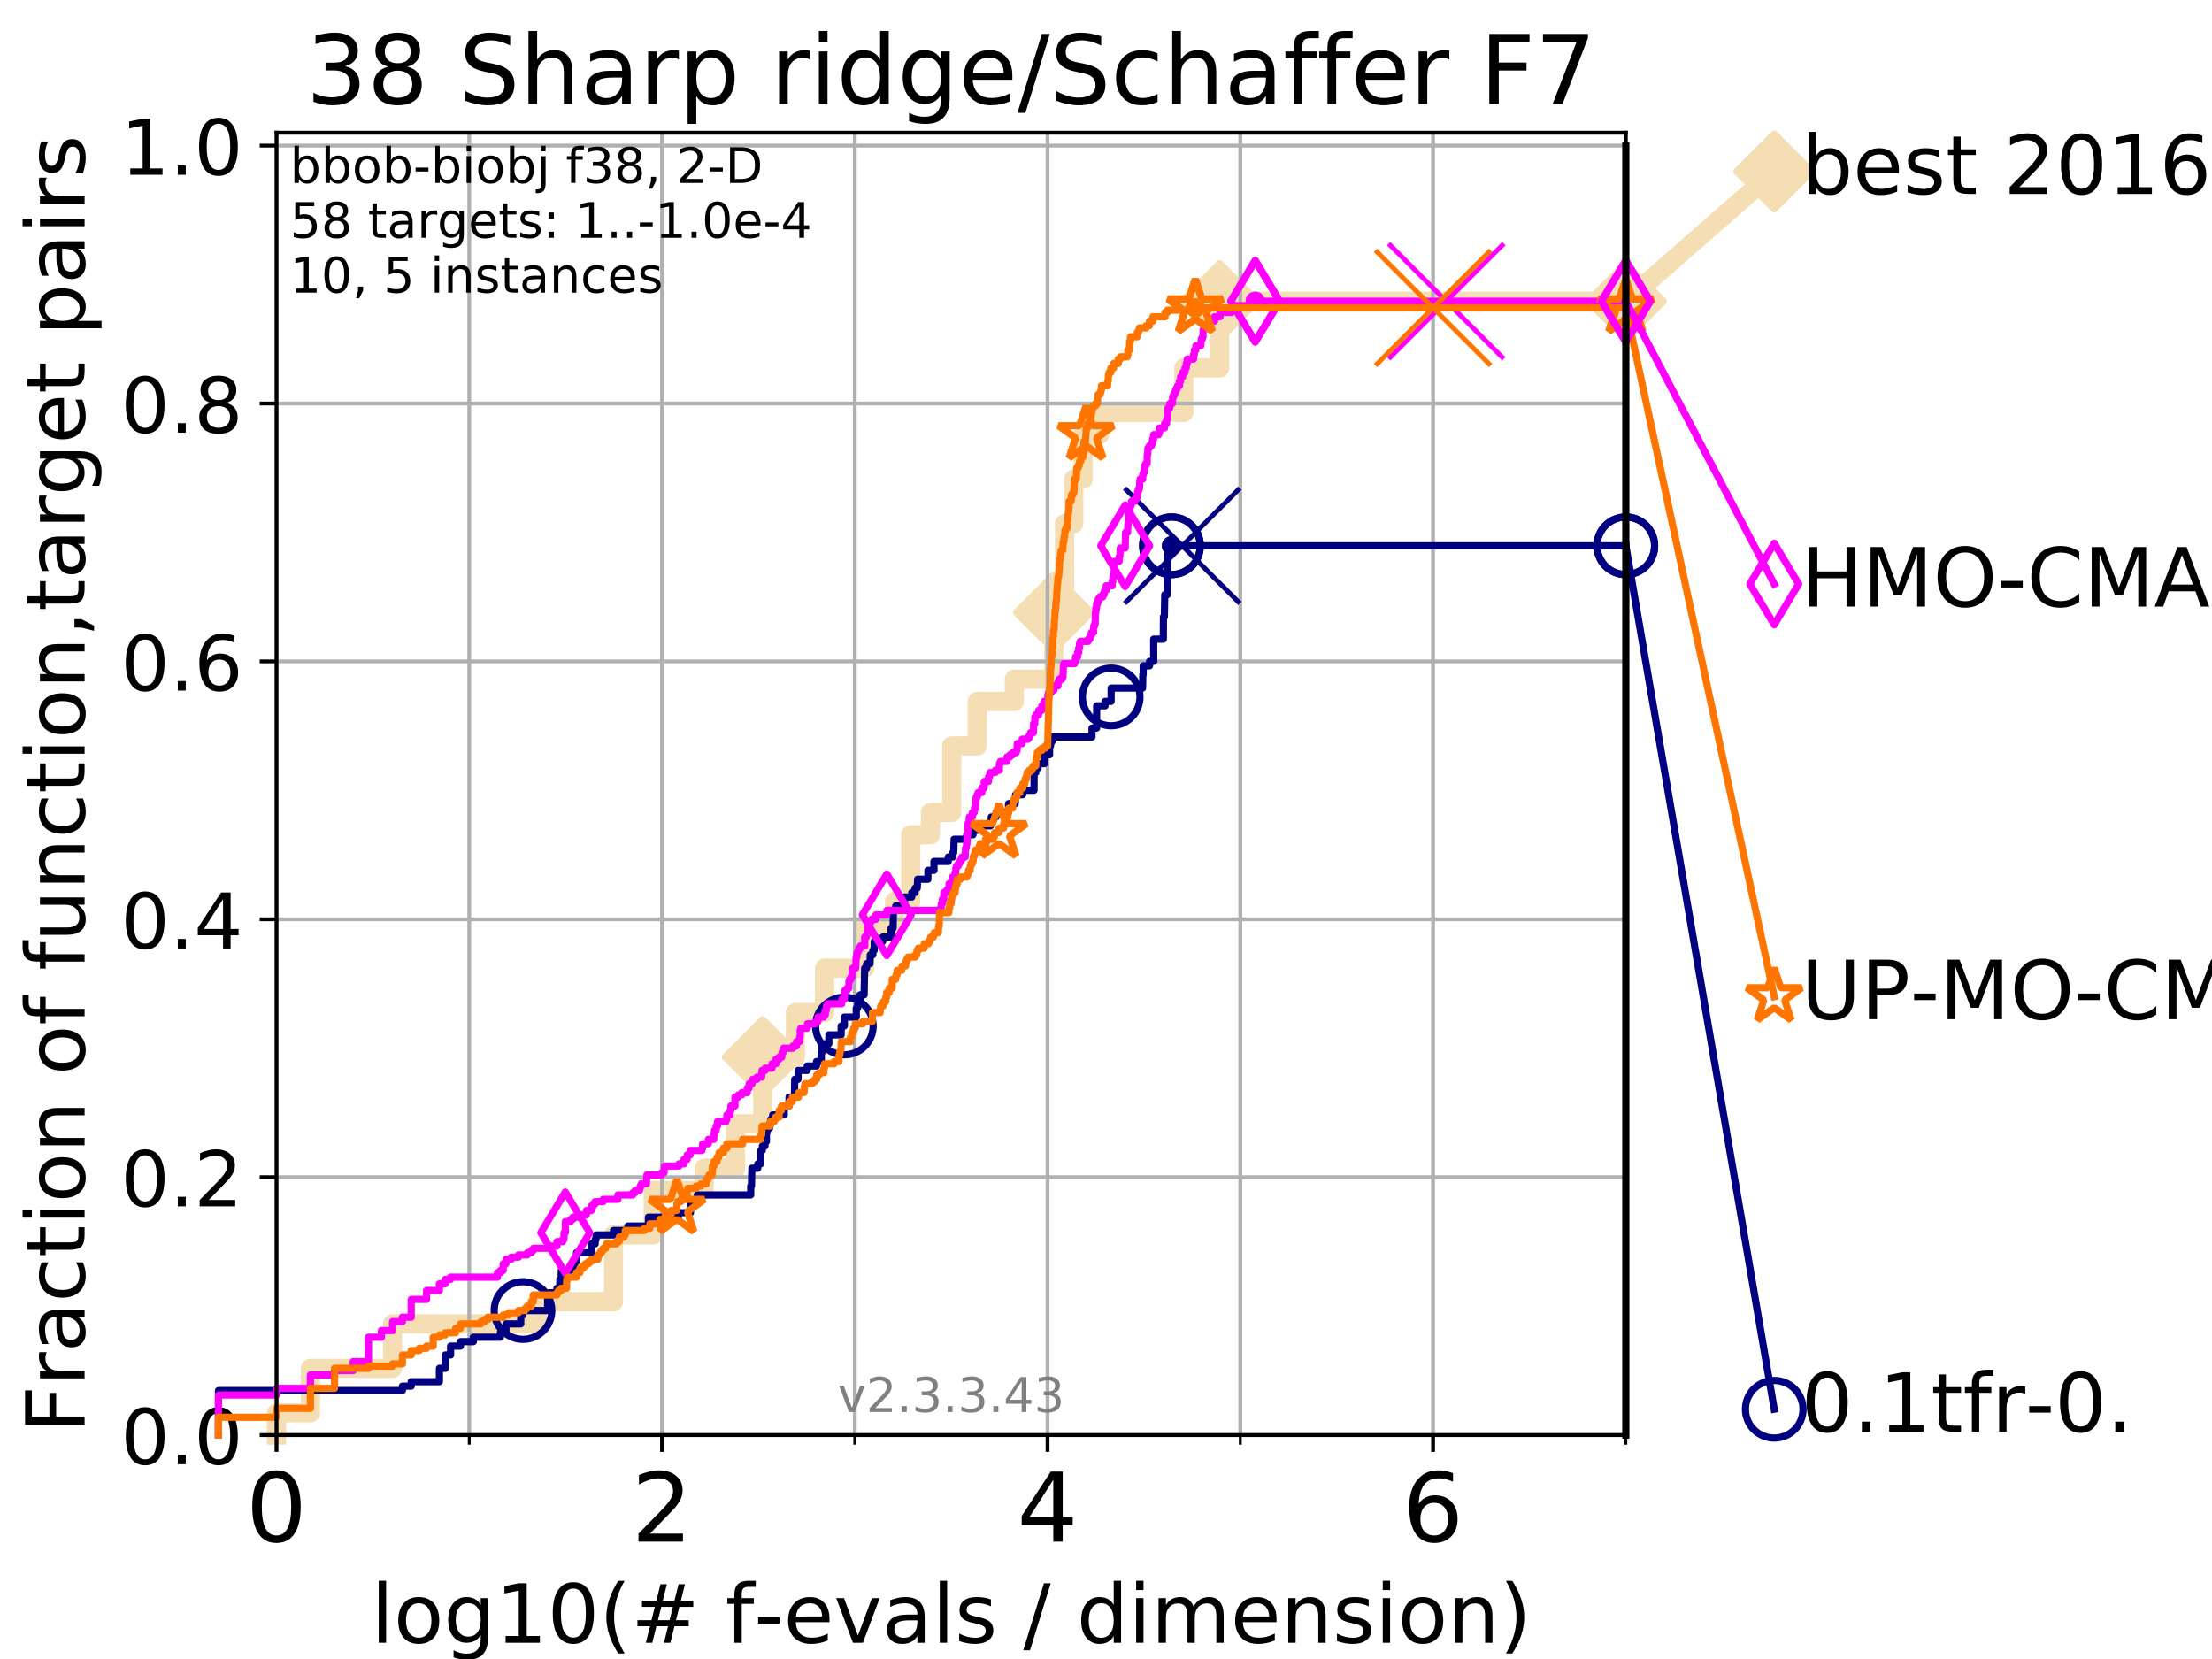 <?xml version="1.0" encoding="utf-8" standalone="no"?>
<!DOCTYPE svg PUBLIC "-//W3C//DTD SVG 1.1//EN"
  "http://www.w3.org/Graphics/SVG/1.1/DTD/svg11.dtd">
<!-- Created with matplotlib (https://matplotlib.org/) -->
<svg height="345.6pt" version="1.1" viewBox="0 0 460.8 345.6" width="460.8pt" xmlns="http://www.w3.org/2000/svg" xmlns:xlink="http://www.w3.org/1999/xlink">
 <defs>
  <style type="text/css">
*{stroke-linecap:butt;stroke-linejoin:round;}
  </style>
 </defs>
 <g id="figure_1">
  <g id="patch_1">
   <path d="M 0 345.6 
L 460.8 345.6 
L 460.8 0 
L 0 0 
z
" style="fill:#ffffff;"/>
  </g>
  <g id="axes_1">
   <g id="patch_2">
    <path d="M 57.6 298.944 
L 338.688 298.944 
L 338.688 27.648 
L 57.6 27.648 
z
" style="fill:#ffffff;"/>
   </g>
   <g id="line2d_1">
    <path d="M 57.6 298.944 
L 57.6 294.313 
L 64.671 294.313 
L 64.671 285.05 
L 81.776 285.05 
L 81.776 275.788 
L 111.897 275.788 
L 111.897 271.157 
L 127.799 271.157 
L 127.799 257.263 
L 136.073 257.263 
L 136.073 248.001 
L 146.697 248.001 
L 146.697 243.37 
L 153.215 243.37 
L 153.215 234.107 
L 158.89 234.107 
L 158.89 220.214 
L 165.697 220.214 
L 165.697 210.951 
L 171.784 210.951 
L 171.784 201.689 
L 180.12 201.689 
L 180.12 192.426 
L 186.344 192.426 
L 186.344 187.795 
L 189.722 187.795 
L 189.722 173.901 
L 193.825 173.901 
L 193.825 169.27 
L 198.252 169.27 
L 198.252 155.377 
L 203.586 155.377 
L 203.586 146.114 
L 211.303 146.114 
L 211.303 141.483 
L 219.527 141.483 
L 219.527 127.589 
L 220.513 127.589 
L 220.513 122.958 
L 221.772 122.958 
L 221.772 109.065 
L 223.683 109.065 
L 223.683 99.802 
L 225.649 99.802 
L 225.649 90.54 
L 229.049 90.54 
L 229.049 85.909 
L 246.615 85.909 
L 246.615 76.646 
L 254.071 76.646 
L 254.071 62.753 
L 338.688 62.753 
" style="fill:none;stroke:#f5deb3;stroke-linecap:square;stroke-width:4;"/>
   </g>
   <g id="line2d_2">
    <defs>
     <path d="M 0 7.778 
L 7.778 0 
L 0 -7.778 
L -7.778 0 
z
" id="mde38a7538d" style="stroke:#f5deb3;stroke-linejoin:miter;stroke-width:1.5;"/>
    </defs>
    <g>
     <use style="fill:#f5deb3;stroke:#f5deb3;stroke-linejoin:miter;stroke-width:1.5;" x="158.89" xlink:href="#mde38a7538d" y="220.214"/>
     <use style="fill:#f5deb3;stroke:#f5deb3;stroke-linejoin:miter;stroke-width:1.5;" x="219.527" xlink:href="#mde38a7538d" y="127.589"/>
     <use style="fill:#f5deb3;stroke:#f5deb3;stroke-linejoin:miter;stroke-width:1.5;" x="254.071" xlink:href="#mde38a7538d" y="62.753"/>
     <use style="fill:#f5deb3;stroke:#f5deb3;stroke-linejoin:miter;stroke-width:1.5;" x="254.071" xlink:href="#mde38a7538d" y="62.753"/>
     <use style="fill:#f5deb3;stroke:#f5deb3;stroke-linejoin:miter;stroke-width:1.5;" x="338.688" xlink:href="#mde38a7538d" y="62.753"/>
    </g>
   </g>
   <g id="line2d_3">
    <path style="fill:none;stroke:#f5deb3;stroke-linecap:square;stroke-width:4;"/>
    <g/>
   </g>
   <g id="line2d_4">
    <path d="M 338.688 62.753 
L 369.608 35.706 
" style="fill:none;stroke:#f5deb3;stroke-linecap:square;stroke-width:4;"/>
    <g>
     <use style="fill:#f5deb3;stroke:#f5deb3;stroke-linejoin:miter;stroke-width:1.5;" x="338.688" xlink:href="#mde38a7538d" y="62.753"/>
     <use style="fill:#f5deb3;stroke:#f5deb3;stroke-linejoin:miter;stroke-width:1.5;" x="369.608" xlink:href="#mde38a7538d" y="35.706"/>
    </g>
   </g>
   <g id="matplotlib.axis_1">
    <g id="xtick_1">
     <g id="line2d_5">
      <path clip-path="url(#p6b61ebe807)" d="M 57.6 298.944 
L 57.6 27.648 
" style="fill:none;stroke:#b0b0b0;stroke-linecap:square;stroke-width:0.8;"/>
     </g>
     <g id="line2d_6">
      <defs>
       <path d="M 0 0 
L 0 3.5 
" id="m96557a4fe1" style="stroke:#000000;stroke-width:0.8;"/>
      </defs>
      <g>
       <use style="stroke:#000000;stroke-width:0.8;" x="57.6" xlink:href="#m96557a4fe1" y="298.944"/>
      </g>
     </g>
     <g id="text_1">
      <!-- 0 -->
      <defs>
       <path d="M 31.781 66.406 
Q 24.172 66.406 20.328 58.906 
Q 16.5 51.422 16.5 36.375 
Q 16.5 21.391 20.328 13.891 
Q 24.172 6.391 31.781 6.391 
Q 39.453 6.391 43.281 13.891 
Q 47.125 21.391 47.125 36.375 
Q 47.125 51.422 43.281 58.906 
Q 39.453 66.406 31.781 66.406 
z
M 31.781 74.219 
Q 44.047 74.219 50.516 64.516 
Q 56.984 54.828 56.984 36.375 
Q 56.984 17.969 50.516 8.266 
Q 44.047 -1.422 31.781 -1.422 
Q 19.531 -1.422 13.062 8.266 
Q 6.594 17.969 6.594 36.375 
Q 6.594 54.828 13.062 64.516 
Q 19.531 74.219 31.781 74.219 
z
" id="DejaVuSans-48"/>
      </defs>
      <g transform="translate(51.237 321.141)scale(0.2 -0.2)">
       <use xlink:href="#DejaVuSans-48"/>
      </g>
     </g>
    </g>
    <g id="xtick_2">
     <g id="line2d_7">
      <path clip-path="url(#p6b61ebe807)" d="M 137.911 298.944 
L 137.911 27.648 
" style="fill:none;stroke:#b0b0b0;stroke-linecap:square;stroke-width:0.8;"/>
     </g>
     <g id="line2d_8">
      <g>
       <use style="stroke:#000000;stroke-width:0.8;" x="137.911" xlink:href="#m96557a4fe1" y="298.944"/>
      </g>
     </g>
     <g id="text_2">
      <!-- 2 -->
      <defs>
       <path d="M 19.188 8.297 
L 53.609 8.297 
L 53.609 0 
L 7.328 0 
L 7.328 8.297 
Q 12.938 14.109 22.625 23.891 
Q 32.328 33.688 34.812 36.531 
Q 39.547 41.844 41.422 45.531 
Q 43.312 49.219 43.312 52.781 
Q 43.312 58.594 39.234 62.25 
Q 35.156 65.922 28.609 65.922 
Q 23.969 65.922 18.812 64.312 
Q 13.672 62.703 7.812 59.422 
L 7.812 69.391 
Q 13.766 71.781 18.938 73 
Q 24.125 74.219 28.422 74.219 
Q 39.75 74.219 46.484 68.547 
Q 53.219 62.891 53.219 53.422 
Q 53.219 48.922 51.531 44.891 
Q 49.859 40.875 45.406 35.406 
Q 44.188 33.984 37.641 27.219 
Q 31.109 20.453 19.188 8.297 
z
" id="DejaVuSans-50"/>
      </defs>
      <g transform="translate(131.548 321.141)scale(0.2 -0.2)">
       <use xlink:href="#DejaVuSans-50"/>
      </g>
     </g>
    </g>
    <g id="xtick_3">
     <g id="line2d_9">
      <path clip-path="url(#p6b61ebe807)" d="M 218.222 298.944 
L 218.222 27.648 
" style="fill:none;stroke:#b0b0b0;stroke-linecap:square;stroke-width:0.8;"/>
     </g>
     <g id="line2d_10">
      <g>
       <use style="stroke:#000000;stroke-width:0.8;" x="218.222" xlink:href="#m96557a4fe1" y="298.944"/>
      </g>
     </g>
     <g id="text_3">
      <!-- 4 -->
      <defs>
       <path d="M 37.797 64.312 
L 12.891 25.391 
L 37.797 25.391 
z
M 35.203 72.906 
L 47.609 72.906 
L 47.609 25.391 
L 58.016 25.391 
L 58.016 17.188 
L 47.609 17.188 
L 47.609 0 
L 37.797 0 
L 37.797 17.188 
L 4.891 17.188 
L 4.891 26.703 
z
" id="DejaVuSans-52"/>
      </defs>
      <g transform="translate(211.859 321.141)scale(0.2 -0.2)">
       <use xlink:href="#DejaVuSans-52"/>
      </g>
     </g>
    </g>
    <g id="xtick_4">
     <g id="line2d_11">
      <path clip-path="url(#p6b61ebe807)" d="M 298.533 298.944 
L 298.533 27.648 
" style="fill:none;stroke:#b0b0b0;stroke-linecap:square;stroke-width:0.8;"/>
     </g>
     <g id="line2d_12">
      <g>
       <use style="stroke:#000000;stroke-width:0.8;" x="298.533" xlink:href="#m96557a4fe1" y="298.944"/>
      </g>
     </g>
     <g id="text_4">
      <!-- 6 -->
      <defs>
       <path d="M 33.016 40.375 
Q 26.375 40.375 22.484 35.828 
Q 18.609 31.297 18.609 23.391 
Q 18.609 15.531 22.484 10.953 
Q 26.375 6.391 33.016 6.391 
Q 39.656 6.391 43.531 10.953 
Q 47.406 15.531 47.406 23.391 
Q 47.406 31.297 43.531 35.828 
Q 39.656 40.375 33.016 40.375 
z
M 52.594 71.297 
L 52.594 62.312 
Q 48.875 64.062 45.094 64.984 
Q 41.312 65.922 37.594 65.922 
Q 27.828 65.922 22.672 59.328 
Q 17.531 52.734 16.797 39.406 
Q 19.672 43.656 24.016 45.922 
Q 28.375 48.188 33.594 48.188 
Q 44.578 48.188 50.953 41.516 
Q 57.328 34.859 57.328 23.391 
Q 57.328 12.156 50.688 5.359 
Q 44.047 -1.422 33.016 -1.422 
Q 20.359 -1.422 13.672 8.266 
Q 6.984 17.969 6.984 36.375 
Q 6.984 53.656 15.188 63.938 
Q 23.391 74.219 37.203 74.219 
Q 40.922 74.219 44.703 73.484 
Q 48.484 72.75 52.594 71.297 
z
" id="DejaVuSans-54"/>
      </defs>
      <g transform="translate(292.17 321.141)scale(0.2 -0.2)">
       <use xlink:href="#DejaVuSans-54"/>
      </g>
     </g>
    </g>
    <g id="xtick_5">
     <g id="line2d_13">
      <path clip-path="url(#p6b61ebe807)" d="M 97.755 298.944 
L 97.755 27.648 
" style="fill:none;stroke:#b0b0b0;stroke-linecap:square;stroke-width:0.8;"/>
     </g>
     <g id="line2d_14">
      <defs>
       <path d="M 0 0 
L 0 2 
" id="m8e8319a7c4" style="stroke:#000000;stroke-width:0.6;"/>
      </defs>
      <g>
       <use style="stroke:#000000;stroke-width:0.6;" x="97.755" xlink:href="#m8e8319a7c4" y="298.944"/>
      </g>
     </g>
    </g>
    <g id="xtick_6">
     <g id="line2d_15">
      <path clip-path="url(#p6b61ebe807)" d="M 178.066 298.944 
L 178.066 27.648 
" style="fill:none;stroke:#b0b0b0;stroke-linecap:square;stroke-width:0.8;"/>
     </g>
     <g id="line2d_16">
      <g>
       <use style="stroke:#000000;stroke-width:0.6;" x="178.066" xlink:href="#m8e8319a7c4" y="298.944"/>
      </g>
     </g>
    </g>
    <g id="xtick_7">
     <g id="line2d_17">
      <path clip-path="url(#p6b61ebe807)" d="M 258.377 298.944 
L 258.377 27.648 
" style="fill:none;stroke:#b0b0b0;stroke-linecap:square;stroke-width:0.8;"/>
     </g>
     <g id="line2d_18">
      <g>
       <use style="stroke:#000000;stroke-width:0.6;" x="258.377" xlink:href="#m8e8319a7c4" y="298.944"/>
      </g>
     </g>
    </g>
    <g id="xtick_8">
     <g id="line2d_19">
      <path clip-path="url(#p6b61ebe807)" d="M 338.688 298.944 
L 338.688 27.648 
" style="fill:none;stroke:#b0b0b0;stroke-linecap:square;stroke-width:0.8;"/>
     </g>
     <g id="line2d_20">
      <g>
       <use style="stroke:#000000;stroke-width:0.6;" x="338.688" xlink:href="#m8e8319a7c4" y="298.944"/>
      </g>
     </g>
    </g>
    <g id="text_5">
     <!-- log10(# f-evals / dimension) -->
     <defs>
      <path d="M 9.422 75.984 
L 18.406 75.984 
L 18.406 0 
L 9.422 0 
z
" id="DejaVuSans-108"/>
      <path d="M 30.609 48.391 
Q 23.391 48.391 19.188 42.75 
Q 14.984 37.109 14.984 27.297 
Q 14.984 17.484 19.156 11.844 
Q 23.344 6.203 30.609 6.203 
Q 37.797 6.203 41.984 11.859 
Q 46.188 17.531 46.188 27.297 
Q 46.188 37.016 41.984 42.703 
Q 37.797 48.391 30.609 48.391 
z
M 30.609 56 
Q 42.328 56 49.016 48.375 
Q 55.719 40.766 55.719 27.297 
Q 55.719 13.875 49.016 6.219 
Q 42.328 -1.422 30.609 -1.422 
Q 18.844 -1.422 12.172 6.219 
Q 5.516 13.875 5.516 27.297 
Q 5.516 40.766 12.172 48.375 
Q 18.844 56 30.609 56 
z
" id="DejaVuSans-111"/>
      <path d="M 45.406 27.984 
Q 45.406 37.75 41.375 43.109 
Q 37.359 48.484 30.078 48.484 
Q 22.859 48.484 18.828 43.109 
Q 14.797 37.75 14.797 27.984 
Q 14.797 18.266 18.828 12.891 
Q 22.859 7.516 30.078 7.516 
Q 37.359 7.516 41.375 12.891 
Q 45.406 18.266 45.406 27.984 
z
M 54.391 6.781 
Q 54.391 -7.172 48.188 -13.984 
Q 42 -20.797 29.203 -20.797 
Q 24.469 -20.797 20.266 -20.094 
Q 16.062 -19.391 12.109 -17.922 
L 12.109 -9.188 
Q 16.062 -11.328 19.922 -12.344 
Q 23.781 -13.375 27.781 -13.375 
Q 36.625 -13.375 41.016 -8.766 
Q 45.406 -4.156 45.406 5.172 
L 45.406 9.625 
Q 42.625 4.781 38.281 2.391 
Q 33.938 0 27.875 0 
Q 17.828 0 11.672 7.656 
Q 5.516 15.328 5.516 27.984 
Q 5.516 40.672 11.672 48.328 
Q 17.828 56 27.875 56 
Q 33.938 56 38.281 53.609 
Q 42.625 51.219 45.406 46.391 
L 45.406 54.688 
L 54.391 54.688 
z
" id="DejaVuSans-103"/>
      <path d="M 12.406 8.297 
L 28.516 8.297 
L 28.516 63.922 
L 10.984 60.406 
L 10.984 69.391 
L 28.422 72.906 
L 38.281 72.906 
L 38.281 8.297 
L 54.391 8.297 
L 54.391 0 
L 12.406 0 
z
" id="DejaVuSans-49"/>
      <path d="M 31 75.875 
Q 24.469 64.656 21.281 53.656 
Q 18.109 42.672 18.109 31.391 
Q 18.109 20.125 21.312 9.062 
Q 24.516 -2 31 -13.188 
L 23.188 -13.188 
Q 15.875 -1.703 12.234 9.375 
Q 8.594 20.453 8.594 31.391 
Q 8.594 42.281 12.203 53.312 
Q 15.828 64.359 23.188 75.875 
z
" id="DejaVuSans-40"/>
      <path d="M 51.125 44 
L 36.922 44 
L 32.812 27.688 
L 47.125 27.688 
z
M 43.797 71.781 
L 38.719 51.516 
L 52.984 51.516 
L 58.109 71.781 
L 65.922 71.781 
L 60.891 51.516 
L 76.125 51.516 
L 76.125 44 
L 58.984 44 
L 54.984 27.688 
L 70.516 27.688 
L 70.516 20.219 
L 53.078 20.219 
L 48 0 
L 40.188 0 
L 45.219 20.219 
L 30.906 20.219 
L 25.875 0 
L 18.016 0 
L 23.094 20.219 
L 7.719 20.219 
L 7.719 27.688 
L 24.906 27.688 
L 29 44 
L 13.281 44 
L 13.281 51.516 
L 30.906 51.516 
L 35.891 71.781 
z
" id="DejaVuSans-35"/>
      <path id="DejaVuSans-32"/>
      <path d="M 37.109 75.984 
L 37.109 68.5 
L 28.516 68.5 
Q 23.688 68.5 21.797 66.547 
Q 19.922 64.594 19.922 59.516 
L 19.922 54.688 
L 34.719 54.688 
L 34.719 47.703 
L 19.922 47.703 
L 19.922 0 
L 10.891 0 
L 10.891 47.703 
L 2.297 47.703 
L 2.297 54.688 
L 10.891 54.688 
L 10.891 58.5 
Q 10.891 67.625 15.141 71.797 
Q 19.391 75.984 28.609 75.984 
z
" id="DejaVuSans-102"/>
      <path d="M 4.891 31.391 
L 31.203 31.391 
L 31.203 23.391 
L 4.891 23.391 
z
" id="DejaVuSans-45"/>
      <path d="M 56.203 29.594 
L 56.203 25.203 
L 14.891 25.203 
Q 15.484 15.922 20.484 11.062 
Q 25.484 6.203 34.422 6.203 
Q 39.594 6.203 44.453 7.469 
Q 49.312 8.734 54.109 11.281 
L 54.109 2.781 
Q 49.266 0.734 44.188 -0.344 
Q 39.109 -1.422 33.891 -1.422 
Q 20.797 -1.422 13.156 6.188 
Q 5.516 13.812 5.516 26.812 
Q 5.516 40.234 12.766 48.109 
Q 20.016 56 32.328 56 
Q 43.359 56 49.781 48.891 
Q 56.203 41.797 56.203 29.594 
z
M 47.219 32.234 
Q 47.125 39.594 43.094 43.984 
Q 39.062 48.391 32.422 48.391 
Q 24.906 48.391 20.391 44.141 
Q 15.875 39.891 15.188 32.172 
z
" id="DejaVuSans-101"/>
      <path d="M 2.984 54.688 
L 12.5 54.688 
L 29.594 8.797 
L 46.688 54.688 
L 56.203 54.688 
L 35.688 0 
L 23.484 0 
z
" id="DejaVuSans-118"/>
      <path d="M 34.281 27.484 
Q 23.391 27.484 19.188 25 
Q 14.984 22.516 14.984 16.5 
Q 14.984 11.719 18.141 8.906 
Q 21.297 6.109 26.703 6.109 
Q 34.188 6.109 38.703 11.406 
Q 43.219 16.703 43.219 25.484 
L 43.219 27.484 
z
M 52.203 31.203 
L 52.203 0 
L 43.219 0 
L 43.219 8.297 
Q 40.141 3.328 35.547 0.953 
Q 30.953 -1.422 24.312 -1.422 
Q 15.922 -1.422 10.953 3.297 
Q 6 8.016 6 15.922 
Q 6 25.141 12.172 29.828 
Q 18.359 34.516 30.609 34.516 
L 43.219 34.516 
L 43.219 35.406 
Q 43.219 41.609 39.141 45 
Q 35.062 48.391 27.688 48.391 
Q 23 48.391 18.547 47.266 
Q 14.109 46.141 10.016 43.891 
L 10.016 52.203 
Q 14.938 54.109 19.578 55.047 
Q 24.219 56 28.609 56 
Q 40.484 56 46.344 49.844 
Q 52.203 43.703 52.203 31.203 
z
" id="DejaVuSans-97"/>
      <path d="M 44.281 53.078 
L 44.281 44.578 
Q 40.484 46.531 36.375 47.5 
Q 32.281 48.484 27.875 48.484 
Q 21.188 48.484 17.844 46.438 
Q 14.5 44.391 14.5 40.281 
Q 14.5 37.156 16.891 35.375 
Q 19.281 33.594 26.516 31.984 
L 29.594 31.297 
Q 39.156 29.25 43.188 25.516 
Q 47.219 21.781 47.219 15.094 
Q 47.219 7.469 41.188 3.016 
Q 35.156 -1.422 24.609 -1.422 
Q 20.219 -1.422 15.453 -0.562 
Q 10.688 0.297 5.422 2 
L 5.422 11.281 
Q 10.406 8.688 15.234 7.391 
Q 20.062 6.109 24.812 6.109 
Q 31.156 6.109 34.562 8.281 
Q 37.984 10.453 37.984 14.406 
Q 37.984 18.062 35.516 20.016 
Q 33.062 21.969 24.703 23.781 
L 21.578 24.516 
Q 13.234 26.266 9.516 29.906 
Q 5.812 33.547 5.812 39.891 
Q 5.812 47.609 11.281 51.797 
Q 16.75 56 26.812 56 
Q 31.781 56 36.172 55.266 
Q 40.578 54.547 44.281 53.078 
z
" id="DejaVuSans-115"/>
      <path d="M 25.391 72.906 
L 33.688 72.906 
L 8.297 -9.281 
L 0 -9.281 
z
" id="DejaVuSans-47"/>
      <path d="M 45.406 46.391 
L 45.406 75.984 
L 54.391 75.984 
L 54.391 0 
L 45.406 0 
L 45.406 8.203 
Q 42.578 3.328 38.25 0.953 
Q 33.938 -1.422 27.875 -1.422 
Q 17.969 -1.422 11.734 6.484 
Q 5.516 14.406 5.516 27.297 
Q 5.516 40.188 11.734 48.094 
Q 17.969 56 27.875 56 
Q 33.938 56 38.25 53.625 
Q 42.578 51.266 45.406 46.391 
z
M 14.797 27.297 
Q 14.797 17.391 18.875 11.75 
Q 22.953 6.109 30.078 6.109 
Q 37.203 6.109 41.297 11.75 
Q 45.406 17.391 45.406 27.297 
Q 45.406 37.203 41.297 42.844 
Q 37.203 48.484 30.078 48.484 
Q 22.953 48.484 18.875 42.844 
Q 14.797 37.203 14.797 27.297 
z
" id="DejaVuSans-100"/>
      <path d="M 9.422 54.688 
L 18.406 54.688 
L 18.406 0 
L 9.422 0 
z
M 9.422 75.984 
L 18.406 75.984 
L 18.406 64.594 
L 9.422 64.594 
z
" id="DejaVuSans-105"/>
      <path d="M 52 44.188 
Q 55.375 50.25 60.062 53.125 
Q 64.75 56 71.094 56 
Q 79.641 56 84.281 50.016 
Q 88.922 44.047 88.922 33.016 
L 88.922 0 
L 79.891 0 
L 79.891 32.719 
Q 79.891 40.578 77.094 44.375 
Q 74.312 48.188 68.609 48.188 
Q 61.625 48.188 57.562 43.547 
Q 53.516 38.922 53.516 30.906 
L 53.516 0 
L 44.484 0 
L 44.484 32.719 
Q 44.484 40.625 41.703 44.406 
Q 38.922 48.188 33.109 48.188 
Q 26.219 48.188 22.156 43.531 
Q 18.109 38.875 18.109 30.906 
L 18.109 0 
L 9.078 0 
L 9.078 54.688 
L 18.109 54.688 
L 18.109 46.188 
Q 21.188 51.219 25.484 53.609 
Q 29.781 56 35.688 56 
Q 41.656 56 45.828 52.969 
Q 50 49.953 52 44.188 
z
" id="DejaVuSans-109"/>
      <path d="M 54.891 33.016 
L 54.891 0 
L 45.906 0 
L 45.906 32.719 
Q 45.906 40.484 42.875 44.328 
Q 39.844 48.188 33.797 48.188 
Q 26.516 48.188 22.312 43.547 
Q 18.109 38.922 18.109 30.906 
L 18.109 0 
L 9.078 0 
L 9.078 54.688 
L 18.109 54.688 
L 18.109 46.188 
Q 21.344 51.125 25.703 53.562 
Q 30.078 56 35.797 56 
Q 45.219 56 50.047 50.172 
Q 54.891 44.344 54.891 33.016 
z
" id="DejaVuSans-110"/>
      <path d="M 8.016 75.875 
L 15.828 75.875 
Q 23.141 64.359 26.781 53.312 
Q 30.422 42.281 30.422 31.391 
Q 30.422 20.453 26.781 9.375 
Q 23.141 -1.703 15.828 -13.188 
L 8.016 -13.188 
Q 14.5 -2 17.703 9.062 
Q 20.906 20.125 20.906 31.391 
Q 20.906 42.672 17.703 53.656 
Q 14.5 64.656 8.016 75.875 
z
" id="DejaVuSans-41"/>
     </defs>
     <g transform="translate(77.303 342.218)scale(0.17 -0.17)">
      <use xlink:href="#DejaVuSans-108"/>
      <use x="27.783" xlink:href="#DejaVuSans-111"/>
      <use x="88.965" xlink:href="#DejaVuSans-103"/>
      <use x="152.441" xlink:href="#DejaVuSans-49"/>
      <use x="216.064" xlink:href="#DejaVuSans-48"/>
      <use x="279.688" xlink:href="#DejaVuSans-40"/>
      <use x="318.701" xlink:href="#DejaVuSans-35"/>
      <use x="402.49" xlink:href="#DejaVuSans-32"/>
      <use x="434.277" xlink:href="#DejaVuSans-102"/>
      <use x="469.404" xlink:href="#DejaVuSans-45"/>
      <use x="505.488" xlink:href="#DejaVuSans-101"/>
      <use x="567.012" xlink:href="#DejaVuSans-118"/>
      <use x="626.191" xlink:href="#DejaVuSans-97"/>
      <use x="687.471" xlink:href="#DejaVuSans-108"/>
      <use x="715.254" xlink:href="#DejaVuSans-115"/>
      <use x="767.354" xlink:href="#DejaVuSans-32"/>
      <use x="799.141" xlink:href="#DejaVuSans-47"/>
      <use x="832.832" xlink:href="#DejaVuSans-32"/>
      <use x="864.619" xlink:href="#DejaVuSans-100"/>
      <use x="928.096" xlink:href="#DejaVuSans-105"/>
      <use x="955.879" xlink:href="#DejaVuSans-109"/>
      <use x="1053.291" xlink:href="#DejaVuSans-101"/>
      <use x="1114.814" xlink:href="#DejaVuSans-110"/>
      <use x="1178.193" xlink:href="#DejaVuSans-115"/>
      <use x="1230.293" xlink:href="#DejaVuSans-105"/>
      <use x="1258.076" xlink:href="#DejaVuSans-111"/>
      <use x="1319.258" xlink:href="#DejaVuSans-110"/>
      <use x="1382.637" xlink:href="#DejaVuSans-41"/>
     </g>
    </g>
   </g>
   <g id="matplotlib.axis_2">
    <g id="ytick_1">
     <g id="line2d_21">
      <path clip-path="url(#p6b61ebe807)" d="M 57.6 298.944 
L 338.688 298.944 
" style="fill:none;stroke:#b0b0b0;stroke-linecap:square;stroke-width:0.8;"/>
     </g>
     <g id="line2d_22">
      <defs>
       <path d="M 0 0 
L -3.5 0 
" id="m35c824aece" style="stroke:#000000;stroke-width:0.8;"/>
      </defs>
      <g>
       <use style="stroke:#000000;stroke-width:0.8;" x="57.6" xlink:href="#m35c824aece" y="298.944"/>
      </g>
     </g>
     <g id="text_6">
      <!-- 0.0 -->
      <defs>
       <path d="M 10.688 12.406 
L 21 12.406 
L 21 0 
L 10.688 0 
z
" id="DejaVuSans-46"/>
      </defs>
      <g transform="translate(25.155 305.023)scale(0.16 -0.16)">
       <use xlink:href="#DejaVuSans-48"/>
       <use x="63.623" xlink:href="#DejaVuSans-46"/>
       <use x="95.41" xlink:href="#DejaVuSans-48"/>
      </g>
     </g>
    </g>
    <g id="ytick_2">
     <g id="line2d_23">
      <path clip-path="url(#p6b61ebe807)" d="M 57.6 245.222 
L 338.688 245.222 
" style="fill:none;stroke:#b0b0b0;stroke-linecap:square;stroke-width:0.8;"/>
     </g>
     <g id="line2d_24">
      <g>
       <use style="stroke:#000000;stroke-width:0.8;" x="57.6" xlink:href="#m35c824aece" y="245.222"/>
      </g>
     </g>
     <g id="text_7">
      <!-- 0.2 -->
      <g transform="translate(25.155 251.301)scale(0.16 -0.16)">
       <use xlink:href="#DejaVuSans-48"/>
       <use x="63.623" xlink:href="#DejaVuSans-46"/>
       <use x="95.41" xlink:href="#DejaVuSans-50"/>
      </g>
     </g>
    </g>
    <g id="ytick_3">
     <g id="line2d_25">
      <path clip-path="url(#p6b61ebe807)" d="M 57.6 191.5 
L 338.688 191.5 
" style="fill:none;stroke:#b0b0b0;stroke-linecap:square;stroke-width:0.8;"/>
     </g>
     <g id="line2d_26">
      <g>
       <use style="stroke:#000000;stroke-width:0.8;" x="57.6" xlink:href="#m35c824aece" y="191.5"/>
      </g>
     </g>
     <g id="text_8">
      <!-- 0.4 -->
      <g transform="translate(25.155 197.579)scale(0.16 -0.16)">
       <use xlink:href="#DejaVuSans-48"/>
       <use x="63.623" xlink:href="#DejaVuSans-46"/>
       <use x="95.41" xlink:href="#DejaVuSans-52"/>
      </g>
     </g>
    </g>
    <g id="ytick_4">
     <g id="line2d_27">
      <path clip-path="url(#p6b61ebe807)" d="M 57.6 137.778 
L 338.688 137.778 
" style="fill:none;stroke:#b0b0b0;stroke-linecap:square;stroke-width:0.8;"/>
     </g>
     <g id="line2d_28">
      <g>
       <use style="stroke:#000000;stroke-width:0.8;" x="57.6" xlink:href="#m35c824aece" y="137.778"/>
      </g>
     </g>
     <g id="text_9">
      <!-- 0.6 -->
      <g transform="translate(25.155 143.857)scale(0.16 -0.16)">
       <use xlink:href="#DejaVuSans-48"/>
       <use x="63.623" xlink:href="#DejaVuSans-46"/>
       <use x="95.41" xlink:href="#DejaVuSans-54"/>
      </g>
     </g>
    </g>
    <g id="ytick_5">
     <g id="line2d_29">
      <path clip-path="url(#p6b61ebe807)" d="M 57.6 84.056 
L 338.688 84.056 
" style="fill:none;stroke:#b0b0b0;stroke-linecap:square;stroke-width:0.8;"/>
     </g>
     <g id="line2d_30">
      <g>
       <use style="stroke:#000000;stroke-width:0.8;" x="57.6" xlink:href="#m35c824aece" y="84.056"/>
      </g>
     </g>
     <g id="text_10">
      <!-- 0.8 -->
      <defs>
       <path d="M 31.781 34.625 
Q 24.75 34.625 20.719 30.859 
Q 16.703 27.094 16.703 20.516 
Q 16.703 13.922 20.719 10.156 
Q 24.75 6.391 31.781 6.391 
Q 38.812 6.391 42.859 10.172 
Q 46.922 13.969 46.922 20.516 
Q 46.922 27.094 42.891 30.859 
Q 38.875 34.625 31.781 34.625 
z
M 21.922 38.812 
Q 15.578 40.375 12.031 44.719 
Q 8.5 49.078 8.5 55.328 
Q 8.5 64.062 14.719 69.141 
Q 20.953 74.219 31.781 74.219 
Q 42.672 74.219 48.875 69.141 
Q 55.078 64.062 55.078 55.328 
Q 55.078 49.078 51.531 44.719 
Q 48 40.375 41.703 38.812 
Q 48.828 37.156 52.797 32.312 
Q 56.781 27.484 56.781 20.516 
Q 56.781 9.906 50.312 4.234 
Q 43.844 -1.422 31.781 -1.422 
Q 19.734 -1.422 13.25 4.234 
Q 6.781 9.906 6.781 20.516 
Q 6.781 27.484 10.781 32.312 
Q 14.797 37.156 21.922 38.812 
z
M 18.312 54.391 
Q 18.312 48.734 21.844 45.562 
Q 25.391 42.391 31.781 42.391 
Q 38.141 42.391 41.719 45.562 
Q 45.312 48.734 45.312 54.391 
Q 45.312 60.062 41.719 63.234 
Q 38.141 66.406 31.781 66.406 
Q 25.391 66.406 21.844 63.234 
Q 18.312 60.062 18.312 54.391 
z
" id="DejaVuSans-56"/>
      </defs>
      <g transform="translate(25.155 90.135)scale(0.16 -0.16)">
       <use xlink:href="#DejaVuSans-48"/>
       <use x="63.623" xlink:href="#DejaVuSans-46"/>
       <use x="95.41" xlink:href="#DejaVuSans-56"/>
      </g>
     </g>
    </g>
    <g id="ytick_6">
     <g id="line2d_31">
      <path clip-path="url(#p6b61ebe807)" d="M 57.6 30.334 
L 338.688 30.334 
" style="fill:none;stroke:#b0b0b0;stroke-linecap:square;stroke-width:0.8;"/>
     </g>
     <g id="line2d_32">
      <g>
       <use style="stroke:#000000;stroke-width:0.8;" x="57.6" xlink:href="#m35c824aece" y="30.334"/>
      </g>
     </g>
     <g id="text_11">
      <!-- 1.0 -->
      <g transform="translate(25.155 36.413)scale(0.16 -0.16)">
       <use xlink:href="#DejaVuSans-49"/>
       <use x="63.623" xlink:href="#DejaVuSans-46"/>
       <use x="95.41" xlink:href="#DejaVuSans-48"/>
      </g>
     </g>
    </g>
    <g id="text_12">
     <!-- Fraction of function,target pairs -->
     <defs>
      <path d="M 9.812 72.906 
L 51.703 72.906 
L 51.703 64.594 
L 19.672 64.594 
L 19.672 43.109 
L 48.578 43.109 
L 48.578 34.812 
L 19.672 34.812 
L 19.672 0 
L 9.812 0 
z
" id="DejaVuSans-70"/>
      <path d="M 41.109 46.297 
Q 39.594 47.172 37.812 47.578 
Q 36.031 48 33.891 48 
Q 26.266 48 22.188 43.047 
Q 18.109 38.094 18.109 28.812 
L 18.109 0 
L 9.078 0 
L 9.078 54.688 
L 18.109 54.688 
L 18.109 46.188 
Q 20.953 51.172 25.484 53.578 
Q 30.031 56 36.531 56 
Q 37.453 56 38.578 55.875 
Q 39.703 55.766 41.062 55.516 
z
" id="DejaVuSans-114"/>
      <path d="M 48.781 52.594 
L 48.781 44.188 
Q 44.969 46.297 41.141 47.344 
Q 37.312 48.391 33.406 48.391 
Q 24.656 48.391 19.812 42.844 
Q 14.984 37.312 14.984 27.297 
Q 14.984 17.281 19.812 11.734 
Q 24.656 6.203 33.406 6.203 
Q 37.312 6.203 41.141 7.25 
Q 44.969 8.297 48.781 10.406 
L 48.781 2.094 
Q 45.016 0.344 40.984 -0.531 
Q 36.969 -1.422 32.422 -1.422 
Q 20.062 -1.422 12.781 6.344 
Q 5.516 14.109 5.516 27.297 
Q 5.516 40.672 12.859 48.328 
Q 20.219 56 33.016 56 
Q 37.156 56 41.109 55.141 
Q 45.062 54.297 48.781 52.594 
z
" id="DejaVuSans-99"/>
      <path d="M 18.312 70.219 
L 18.312 54.688 
L 36.812 54.688 
L 36.812 47.703 
L 18.312 47.703 
L 18.312 18.016 
Q 18.312 11.328 20.141 9.422 
Q 21.969 7.516 27.594 7.516 
L 36.812 7.516 
L 36.812 0 
L 27.594 0 
Q 17.188 0 13.234 3.875 
Q 9.281 7.766 9.281 18.016 
L 9.281 47.703 
L 2.688 47.703 
L 2.688 54.688 
L 9.281 54.688 
L 9.281 70.219 
z
" id="DejaVuSans-116"/>
      <path d="M 8.5 21.578 
L 8.5 54.688 
L 17.484 54.688 
L 17.484 21.922 
Q 17.484 14.156 20.5 10.266 
Q 23.531 6.391 29.594 6.391 
Q 36.859 6.391 41.078 11.031 
Q 45.312 15.672 45.312 23.688 
L 45.312 54.688 
L 54.297 54.688 
L 54.297 0 
L 45.312 0 
L 45.312 8.406 
Q 42.047 3.422 37.719 1 
Q 33.406 -1.422 27.688 -1.422 
Q 18.266 -1.422 13.375 4.438 
Q 8.5 10.297 8.5 21.578 
z
M 31.109 56 
z
" id="DejaVuSans-117"/>
      <path d="M 11.719 12.406 
L 22.016 12.406 
L 22.016 4 
L 14.016 -11.625 
L 7.719 -11.625 
L 11.719 4 
z
" id="DejaVuSans-44"/>
      <path d="M 18.109 8.203 
L 18.109 -20.797 
L 9.078 -20.797 
L 9.078 54.688 
L 18.109 54.688 
L 18.109 46.391 
Q 20.953 51.266 25.266 53.625 
Q 29.594 56 35.594 56 
Q 45.562 56 51.781 48.094 
Q 58.016 40.188 58.016 27.297 
Q 58.016 14.406 51.781 6.484 
Q 45.562 -1.422 35.594 -1.422 
Q 29.594 -1.422 25.266 0.953 
Q 20.953 3.328 18.109 8.203 
z
M 48.688 27.297 
Q 48.688 37.203 44.609 42.844 
Q 40.531 48.484 33.406 48.484 
Q 26.266 48.484 22.188 42.844 
Q 18.109 37.203 18.109 27.297 
Q 18.109 17.391 22.188 11.75 
Q 26.266 6.109 33.406 6.109 
Q 40.531 6.109 44.609 11.75 
Q 48.688 17.391 48.688 27.297 
z
" id="DejaVuSans-112"/>
     </defs>
     <g transform="translate(17.62 298.435)rotate(-90)scale(0.17 -0.17)">
      <use xlink:href="#DejaVuSans-70"/>
      <use x="57.41" xlink:href="#DejaVuSans-114"/>
      <use x="98.523" xlink:href="#DejaVuSans-97"/>
      <use x="159.803" xlink:href="#DejaVuSans-99"/>
      <use x="214.783" xlink:href="#DejaVuSans-116"/>
      <use x="253.992" xlink:href="#DejaVuSans-105"/>
      <use x="281.775" xlink:href="#DejaVuSans-111"/>
      <use x="342.957" xlink:href="#DejaVuSans-110"/>
      <use x="406.336" xlink:href="#DejaVuSans-32"/>
      <use x="438.123" xlink:href="#DejaVuSans-111"/>
      <use x="499.305" xlink:href="#DejaVuSans-102"/>
      <use x="534.51" xlink:href="#DejaVuSans-32"/>
      <use x="566.297" xlink:href="#DejaVuSans-102"/>
      <use x="601.502" xlink:href="#DejaVuSans-117"/>
      <use x="664.881" xlink:href="#DejaVuSans-110"/>
      <use x="728.26" xlink:href="#DejaVuSans-99"/>
      <use x="783.24" xlink:href="#DejaVuSans-116"/>
      <use x="822.449" xlink:href="#DejaVuSans-105"/>
      <use x="850.232" xlink:href="#DejaVuSans-111"/>
      <use x="911.414" xlink:href="#DejaVuSans-110"/>
      <use x="974.793" xlink:href="#DejaVuSans-44"/>
      <use x="1006.58" xlink:href="#DejaVuSans-116"/>
      <use x="1045.789" xlink:href="#DejaVuSans-97"/>
      <use x="1107.068" xlink:href="#DejaVuSans-114"/>
      <use x="1148.166" xlink:href="#DejaVuSans-103"/>
      <use x="1211.643" xlink:href="#DejaVuSans-101"/>
      <use x="1273.166" xlink:href="#DejaVuSans-116"/>
      <use x="1312.375" xlink:href="#DejaVuSans-32"/>
      <use x="1344.162" xlink:href="#DejaVuSans-112"/>
      <use x="1407.639" xlink:href="#DejaVuSans-97"/>
      <use x="1468.918" xlink:href="#DejaVuSans-105"/>
      <use x="1496.701" xlink:href="#DejaVuSans-114"/>
      <use x="1537.814" xlink:href="#DejaVuSans-115"/>
     </g>
    </g>
   </g>
   <g id="line2d_33">
    <defs>
     <path d="M 0 1.5 
C 0.398 1.5 0.779 1.342 1.061 1.061 
C 1.342 0.779 1.5 0.398 1.5 0 
C 1.5 -0.398 1.342 -0.779 1.061 -1.061 
C 0.779 -1.342 0.398 -1.5 0 -1.5 
C -0.398 -1.5 -0.779 -1.342 -1.061 -1.061 
C -1.342 -0.779 -1.5 -0.398 -1.5 0 
C -1.5 0.398 -1.342 0.779 -1.061 1.061 
C -0.779 1.342 -0.398 1.5 0 1.5 
z
" id="maa58e2b297" style="stroke:#f5deb3;"/>
    </defs>
    <g>
     <use style="fill:#f5deb3;stroke:#f5deb3;" x="254.071" xlink:href="#maa58e2b297" y="62.753"/>
     <use style="fill:#f5deb3;stroke:#f5deb3;" x="254.071" xlink:href="#maa58e2b297" y="62.753"/>
    </g>
   </g>
   <g id="line2d_34">
    <defs>
     <path d="M 0 1.5 
C 0.398 1.5 0.779 1.342 1.061 1.061 
C 1.342 0.779 1.5 0.398 1.5 0 
C 1.5 -0.398 1.342 -0.779 1.061 -1.061 
C 0.779 -1.342 0.398 -1.5 0 -1.5 
C -0.398 -1.5 -0.779 -1.342 -1.061 -1.061 
C -1.342 -0.779 -1.5 -0.398 -1.5 0 
C -1.5 0.398 -1.342 0.779 -1.061 1.061 
C -0.779 1.342 -0.398 1.5 0 1.5 
z
" id="m84ecf1245b" style="stroke:#000080;"/>
    </defs>
    <g>
     <use style="fill:#000080;stroke:#000080;" x="244.042" xlink:href="#m84ecf1245b" y="113.696"/>
     <use style="fill:#000080;stroke:#000080;" x="244.042" xlink:href="#m84ecf1245b" y="113.696"/>
    </g>
   </g>
   <g id="line2d_35">
    <path d="M 45.512 298.944 
L 45.512 289.682 
L 83.83 289.682 
L 83.83 288.755 
L 85.667 288.755 
L 85.667 287.829 
L 91.535 287.829 
L 91.535 285.05 
L 92.738 285.05 
L 92.738 282.272 
L 93.864 282.272 
L 93.864 280.419 
L 95.918 280.419 
L 95.918 279.493 
L 98.606 279.493 
L 98.606 278.567 
L 104.235 278.567 
L 104.235 277.64 
L 105.398 277.64 
L 105.398 275.788 
L 108.484 275.788 
L 108.484 273.935 
L 108.949 273.935 
L 108.949 273.009 
L 114.08 273.009 
L 114.08 270.231 
L 114.419 270.231 
L 114.419 269.304 
L 116.02 269.304 
L 116.02 268.378 
L 116.621 268.378 
L 116.621 266.526 
L 116.914 266.526 
L 116.914 264.673 
L 118.839 264.673 
L 118.839 263.747 
L 119.603 263.747 
L 119.603 262.821 
L 120.094 262.821 
L 120.094 260.968 
L 123.193 260.968 
L 123.193 259.116 
L 123.985 259.116 
L 123.985 258.189 
L 124.178 258.189 
L 124.178 257.263 
L 127.799 257.263 
L 127.799 256.337 
L 130.796 256.337 
L 130.796 255.411 
L 135.077 255.411 
L 135.077 253.558 
L 141.307 253.558 
L 141.307 252.632 
L 143.841 252.632 
L 143.841 250.779 
L 145.27 250.779 
L 145.27 248.927 
L 156.388 248.927 
L 156.388 247.075 
L 156.539 247.075 
L 156.628 243.37 
L 157.865 243.37 
L 157.865 242.443 
L 158.466 242.443 
L 158.493 239.665 
L 158.811 239.665 
L 158.811 238.738 
L 159.355 238.738 
L 159.355 237.812 
L 159.658 237.812 
L 159.658 235.96 
L 159.783 235.96 
L 159.783 235.033 
L 160.322 235.033 
L 160.322 234.107 
L 160.561 234.107 
L 160.561 233.181 
L 160.961 233.181 
L 160.961 232.255 
L 163.368 232.255 
L 163.368 230.402 
L 164.372 230.402 
L 164.372 228.55 
L 165.501 228.55 
L 165.555 224.845 
L 166.255 224.845 
L 166.255 222.992 
L 168.156 222.992 
L 168.156 222.066 
L 170.092 222.066 
L 170.092 221.14 
L 171.095 221.14 
L 171.095 219.287 
L 171.238 219.287 
L 171.238 217.435 
L 172.661 217.435 
L 172.661 215.582 
L 175.232 215.582 
L 175.232 213.73 
L 175.896 213.73 
L 175.896 211.877 
L 178.377 211.877 
L 178.377 210.025 
L 178.666 210.025 
L 178.666 209.099 
L 179.148 209.099 
L 179.148 207.246 
L 180.004 207.246 
L 180.105 202.615 
L 180.12 202.615 
L 180.12 201.689 
L 180.526 201.689 
L 180.526 200.762 
L 181.239 200.762 
L 181.297 198.91 
L 181.832 198.91 
L 181.832 197.984 
L 182.111 197.984 
L 182.124 196.131 
L 183.872 196.131 
L 183.872 195.205 
L 185.619 195.205 
L 185.619 193.353 
L 186.043 193.353 
L 186.121 189.648 
L 186.592 189.648 
L 186.592 188.721 
L 188.418 188.721 
L 188.418 186.869 
L 189.939 186.869 
L 189.939 185.943 
L 190.623 185.943 
L 190.623 185.016 
L 191.071 185.016 
L 191.17 183.164 
L 193.305 183.164 
L 193.305 181.311 
L 194.565 181.311 
L 194.565 179.459 
L 197.542 179.459 
L 197.542 178.533 
L 198.478 178.533 
L 198.478 177.606 
L 198.677 177.606 
L 198.76 174.828 
L 201.396 174.828 
L 201.396 173.901 
L 202.688 173.901 
L 202.688 172.975 
L 203.623 172.975 
L 203.623 172.049 
L 206.323 172.049 
L 206.323 171.123 
L 206.498 171.123 
L 206.498 170.196 
L 207.477 170.196 
L 207.477 169.27 
L 210.091 169.27 
L 210.091 167.418 
L 211.496 167.418 
L 211.56 165.565 
L 213.038 165.565 
L 213.038 164.639 
L 215.402 164.639 
L 215.425 160.934 
L 215.771 160.934 
L 215.771 160.008 
L 216.25 160.008 
L 216.25 159.082 
L 217.575 159.082 
L 217.575 157.229 
L 218.643 157.229 
L 218.643 155.377 
L 218.848 155.377 
L 218.848 154.45 
L 219.224 154.45 
L 219.224 153.524 
L 227.485 153.524 
L 227.485 151.672 
L 228.44 151.672 
L 228.459 147.04 
L 230.2 147.04 
L 230.2 146.114 
L 231.461 146.114 
L 231.478 143.336 
L 238.022 143.336 
L 238.069 140.557 
L 238.146 140.557 
L 238.146 138.704 
L 239.469 138.704 
L 239.469 137.778 
L 240.334 137.778 
L 240.334 133.147 
L 242.342 133.147 
L 242.365 128.516 
L 242.555 128.516 
L 242.64 123.884 
L 243.182 123.884 
L 243.226 115.548 
L 244.042 115.548 
L 244.042 113.696 
L 338.688 113.696 
L 338.688 113.696 
" style="fill:none;stroke:#000080;stroke-linecap:square;stroke-width:1.5;"/>
   </g>
   <g id="line2d_36">
    <defs>
     <path d="M 0 6 
C 1.591 6 3.117 5.368 4.243 4.243 
C 5.368 3.117 6 1.591 6 0 
C 6 -1.591 5.368 -3.117 4.243 -4.243 
C 3.117 -5.368 1.591 -6 0 -6 
C -1.591 -6 -3.117 -5.368 -4.243 -4.243 
C -5.368 -3.117 -6 -1.591 -6 0 
C -6 1.591 -5.368 3.117 -4.243 4.243 
C -3.117 5.368 -1.591 6 0 6 
z
" id="m0bb3e1a1fb" style="stroke:#000080;stroke-width:1.5;"/>
    </defs>
    <g>
     <use style="fill-opacity:0;stroke:#000080;stroke-width:1.5;" x="108.949" xlink:href="#m0bb3e1a1fb" y="273.009"/>
     <use style="fill-opacity:0;stroke:#000080;stroke-width:1.5;" x="175.896" xlink:href="#m0bb3e1a1fb" y="213.73"/>
     <use style="fill-opacity:0;stroke:#000080;stroke-width:1.5;" x="231.478" xlink:href="#m0bb3e1a1fb" y="145.188"/>
     <use style="fill-opacity:0;stroke:#000080;stroke-width:1.5;" x="244.042" xlink:href="#m0bb3e1a1fb" y="113.696"/>
     <use style="fill-opacity:0;stroke:#000080;stroke-width:1.5;" x="244.042" xlink:href="#m0bb3e1a1fb" y="113.696"/>
     <use style="fill-opacity:0;stroke:#000080;stroke-width:1.5;" x="338.688" xlink:href="#m0bb3e1a1fb" y="113.696"/>
    </g>
   </g>
   <g id="line2d_37">
    <path style="fill:none;stroke:#000080;stroke-linecap:square;stroke-width:1.5;"/>
    <g/>
   </g>
   <g id="line2d_38">
    <path clip-path="url(#p6b61ebe807)" d="M 246.29 113.696 
" style="fill:none;stroke:#000080;stroke-linecap:square;stroke-width:1.5;"/>
    <defs>
     <path d="M -12 12 
L 12 -12 
M -12 -12 
L 12 12 
" id="ma3892ab7f6" style="stroke:#000080;"/>
    </defs>
    <g clip-path="url(#p6b61ebe807)">
     <use style="fill:#000080;stroke:#000080;" x="246.29" xlink:href="#ma3892ab7f6" y="113.696"/>
    </g>
   </g>
   <g id="line2d_39">
    <defs>
     <path d="M 0 1.5 
C 0.398 1.5 0.779 1.342 1.061 1.061 
C 1.342 0.779 1.5 0.398 1.5 0 
C 1.5 -0.398 1.342 -0.779 1.061 -1.061 
C 0.779 -1.342 0.398 -1.5 0 -1.5 
C -0.398 -1.5 -0.779 -1.342 -1.061 -1.061 
C -1.342 -0.779 -1.5 -0.398 -1.5 0 
C -1.5 0.398 -1.342 0.779 -1.061 1.061 
C -0.779 1.342 -0.398 1.5 0 1.5 
z
" id="m6b9d2bd54f" style="stroke:#ff00ff;"/>
    </defs>
    <g>
     <use style="fill:#ff00ff;stroke:#ff00ff;" x="261.487" xlink:href="#m6b9d2bd54f" y="62.753"/>
     <use style="fill:#ff00ff;stroke:#ff00ff;" x="261.487" xlink:href="#m6b9d2bd54f" y="62.753"/>
    </g>
   </g>
   <g id="line2d_40">
    <path d="M 45.512 298.944 
L 45.512 290.608 
L 57.6 290.608 
L 57.6 289.218 
L 64.671 289.218 
L 64.671 286.44 
L 69.688 286.44 
L 69.688 285.514 
L 73.579 285.514 
L 73.579 283.661 
L 76.759 283.661 
L 76.759 278.567 
L 79.447 278.567 
L 79.447 277.177 
L 81.776 277.177 
L 81.776 275.325 
L 83.83 275.325 
L 83.83 274.399 
L 85.667 274.399 
L 85.667 270.694 
L 88.847 270.694 
L 88.847 268.841 
L 91.535 268.841 
L 91.535 267.452 
L 92.738 267.452 
L 92.738 266.526 
L 93.864 266.526 
L 93.864 266.062 
L 103.623 266.062 
L 103.623 265.136 
L 104.235 265.136 
L 104.235 264.673 
L 104.826 264.673 
L 104.826 263.284 
L 105.398 263.284 
L 105.398 262.357 
L 106.489 262.357 
L 106.489 261.894 
L 108.006 261.894 
L 108.006 261.431 
L 109.843 261.431 
L 109.843 260.968 
L 110.694 260.968 
L 110.694 260.505 
L 111.105 260.505 
L 111.105 260.042 
L 114.08 260.042 
L 114.08 259.579 
L 116.02 259.579 
L 116.02 258.653 
L 117.203 258.653 
L 117.203 258.189 
L 117.486 258.189 
L 117.486 256.8 
L 117.765 256.8 
L 117.765 254.484 
L 118.839 254.484 
L 118.839 254.021 
L 119.352 254.021 
L 119.352 253.558 
L 120.806 253.558 
L 120.806 253.095 
L 122.148 253.095 
L 122.148 252.169 
L 123.193 252.169 
L 123.193 251.243 
L 123.594 251.243 
L 123.594 250.779 
L 123.985 250.779 
L 123.985 250.316 
L 125.648 250.316 
L 125.648 249.853 
L 128.709 249.853 
L 128.709 248.927 
L 131.815 248.927 
L 131.815 248.464 
L 132.303 248.464 
L 132.303 248.001 
L 133.239 248.001 
L 133.239 247.538 
L 133.353 247.538 
L 133.353 247.075 
L 133.578 247.075 
L 133.578 246.611 
L 134.661 246.611 
L 134.766 244.759 
L 137.823 244.759 
L 137.823 244.296 
L 138.341 244.296 
L 138.426 242.906 
L 141.45 242.906 
L 141.45 242.443 
L 142.486 242.443 
L 142.486 241.517 
L 143.144 241.517 
L 143.144 240.591 
L 143.779 240.591 
L 143.779 239.665 
L 146.216 239.665 
L 146.216 239.201 
L 146.378 239.201 
L 146.378 238.275 
L 147.57 238.275 
L 147.57 237.349 
L 148.686 237.349 
L 148.686 236.423 
L 148.827 236.423 
L 148.827 235.496 
L 149.196 235.496 
L 149.196 234.57 
L 149.468 234.57 
L 149.468 233.644 
L 151.219 233.644 
L 151.219 233.181 
L 151.422 233.181 
L 151.422 232.255 
L 152.092 232.255 
L 152.092 231.328 
L 152.246 231.328 
L 152.246 230.402 
L 153.106 230.402 
L 153.106 228.55 
L 153.82 228.55 
L 153.82 228.087 
L 154.541 228.087 
L 154.541 227.623 
L 155.679 227.623 
L 155.679 226.697 
L 156.053 226.697 
L 156.053 225.771 
L 156.658 225.771 
L 156.658 225.308 
L 156.777 225.308 
L 156.777 224.845 
L 157.698 224.845 
L 157.698 224.382 
L 158.653 224.382 
L 158.732 222.992 
L 159.406 222.992 
L 159.406 222.529 
L 160.821 222.529 
L 160.821 221.603 
L 161.645 221.603 
L 161.645 220.677 
L 162.282 220.677 
L 162.282 220.214 
L 162.875 220.214 
L 162.875 219.287 
L 163.124 219.287 
L 163.226 218.361 
L 165.175 218.361 
L 165.175 217.898 
L 165.926 217.898 
L 165.926 216.972 
L 166.578 216.972 
L 166.578 216.045 
L 166.696 216.045 
L 166.696 214.656 
L 166.829 214.656 
L 166.829 214.193 
L 168.202 214.193 
L 168.202 213.267 
L 169.925 213.267 
L 169.925 212.804 
L 170.406 212.804 
L 170.406 211.877 
L 171.583 211.877 
L 171.583 211.414 
L 171.921 211.414 
L 171.921 210.488 
L 172.13 210.488 
L 172.13 209.562 
L 172.374 209.562 
L 172.374 209.099 
L 175.345 209.099 
L 175.345 208.172 
L 175.877 208.172 
L 175.975 206.32 
L 176.45 206.32 
L 176.45 205.857 
L 176.838 205.857 
L 176.838 204.467 
L 176.969 204.467 
L 176.969 204.004 
L 177.263 204.004 
L 177.263 203.541 
L 177.517 203.541 
L 177.616 201.689 
L 178.248 201.689 
L 178.352 199.373 
L 178.514 199.373 
L 178.514 198.447 
L 178.725 198.447 
L 178.725 197.984 
L 178.925 197.984 
L 178.925 197.521 
L 179.254 197.521 
L 179.254 197.057 
L 180.136 197.057 
L 180.136 195.205 
L 180.473 195.205 
L 180.473 194.742 
L 180.64 194.742 
L 180.722 192.889 
L 180.849 192.889 
L 180.849 192.426 
L 181.224 192.426 
L 181.224 191.963 
L 181.556 191.963 
L 181.556 191.5 
L 182.473 191.5 
L 182.473 190.574 
L 184.737 190.574 
L 184.737 189.648 
L 195.91 189.648 
L 195.91 189.184 
L 196.025 189.184 
L 196.097 188.258 
L 196.312 188.258 
L 196.312 187.332 
L 196.625 187.332 
L 196.625 185.943 
L 197.185 185.943 
L 197.185 185.479 
L 197.519 185.479 
L 197.519 185.016 
L 197.701 185.016 
L 197.701 184.09 
L 198.176 184.09 
L 198.176 183.627 
L 198.288 183.627 
L 198.397 182.701 
L 198.94 182.701 
L 198.94 181.775 
L 199.087 181.775 
L 199.111 180.848 
L 199.248 180.848 
L 199.248 180.385 
L 199.622 180.385 
L 199.622 179.922 
L 199.874 179.922 
L 199.874 179.459 
L 200.178 179.459 
L 200.178 178.996 
L 200.393 178.996 
L 200.393 178.533 
L 201.063 178.533 
L 201.14 176.68 
L 201.283 176.68 
L 201.373 175.754 
L 201.428 175.754 
L 201.499 173.901 
L 201.58 173.901 
L 201.639 171.586 
L 201.848 171.586 
L 201.919 170.196 
L 202.549 170.196 
L 202.581 169.27 
L 202.945 169.27 
L 202.991 168.344 
L 203.252 168.344 
L 203.267 166.492 
L 203.367 166.492 
L 203.367 166.028 
L 203.576 166.028 
L 203.576 165.565 
L 203.775 165.565 
L 203.775 165.102 
L 204.52 165.102 
L 204.523 164.176 
L 205.032 164.176 
L 205.036 162.787 
L 205.918 162.787 
L 205.918 161.86 
L 206.118 161.86 
L 206.118 161.397 
L 206.254 161.397 
L 206.254 160.934 
L 207.323 160.934 
L 207.323 160.471 
L 208.191 160.471 
L 208.191 159.082 
L 208.399 159.082 
L 208.399 158.618 
L 209.768 158.618 
L 209.768 157.692 
L 210.386 157.692 
L 210.386 157.229 
L 210.99 157.229 
L 210.99 156.766 
L 211.708 156.766 
L 211.708 156.303 
L 211.882 156.303 
L 211.899 154.914 
L 212.931 154.914 
L 212.931 153.987 
L 214.176 153.987 
L 214.176 153.524 
L 214.544 153.524 
L 214.544 153.061 
L 214.695 153.061 
L 214.695 152.598 
L 215.296 152.598 
L 215.322 150.745 
L 215.572 150.745 
L 215.572 149.356 
L 215.806 149.356 
L 215.806 148.893 
L 216.377 148.893 
L 216.377 147.967 
L 217.038 147.967 
L 217.038 147.04 
L 217.353 147.04 
L 217.457 146.114 
L 218.272 146.114 
L 218.289 144.725 
L 218.425 144.725 
L 218.425 144.262 
L 218.997 144.262 
L 218.997 143.799 
L 219.529 143.799 
L 219.578 142.872 
L 220.407 142.872 
L 220.407 141.946 
L 220.633 141.946 
L 220.633 141.483 
L 221.264 141.483 
L 221.264 141.02 
L 221.444 141.02 
L 221.534 138.704 
L 221.62 138.704 
L 221.62 138.241 
L 223.875 138.241 
L 223.875 137.778 
L 224.05 137.778 
L 224.05 136.852 
L 224.48 136.852 
L 224.48 135.926 
L 224.72 135.926 
L 224.72 134.999 
L 224.885 134.999 
L 224.885 134.073 
L 225.045 134.073 
L 225.045 133.61 
L 226.677 133.61 
L 226.677 133.147 
L 227.026 133.147 
L 227.026 132.684 
L 227.191 132.684 
L 227.191 132.221 
L 227.368 132.221 
L 227.368 131.757 
L 227.815 131.757 
L 227.844 130.368 
L 228.028 130.368 
L 228.028 129.905 
L 228.154 129.905 
L 228.192 127.589 
L 228.291 127.589 
L 228.291 126.663 
L 228.438 126.663 
L 228.438 125.737 
L 228.662 125.737 
L 228.662 125.274 
L 228.774 125.274 
L 228.774 124.811 
L 229.071 124.811 
L 229.071 124.348 
L 229.719 124.348 
L 229.719 123.884 
L 230.012 123.884 
L 230.109 122.958 
L 230.444 122.958 
L 230.444 122.032 
L 231.675 122.032 
L 231.675 121.106 
L 231.814 121.106 
L 231.825 120.179 
L 232.006 120.179 
L 232.006 119.253 
L 232.155 119.253 
L 232.215 116.938 
L 233.136 116.938 
L 233.136 116.011 
L 233.27 116.011 
L 233.371 114.159 
L 234.397 114.159 
L 234.467 110.917 
L 234.886 110.917 
L 234.988 109.065 
L 235.054 109.065 
L 235.15 106.286 
L 235.31 106.286 
L 235.37 105.36 
L 235.618 105.36 
L 235.702 104.433 
L 236.385 104.433 
L 236.385 103.97 
L 236.801 103.97 
L 236.801 103.507 
L 236.929 103.507 
L 236.942 102.581 
L 237.076 102.581 
L 237.076 102.118 
L 237.268 102.118 
L 237.268 101.655 
L 237.38 101.655 
L 237.429 100.265 
L 237.51 100.265 
L 237.51 99.802 
L 238.049 99.802 
L 238.049 98.876 
L 238.191 98.876 
L 238.191 98.413 
L 238.378 98.413 
L 238.411 97.023 
L 238.666 97.023 
L 238.666 96.56 
L 238.968 96.56 
L 238.992 94.708 
L 239.085 94.708 
L 239.133 93.318 
L 239.434 93.318 
L 239.434 92.855 
L 239.86 92.855 
L 239.86 92.392 
L 240.09 92.392 
L 240.09 91.466 
L 240.319 91.466 
L 240.319 90.54 
L 241.379 90.54 
L 241.379 90.077 
L 241.551 90.077 
L 241.551 89.15 
L 242.603 89.15 
L 242.603 88.224 
L 243.029 88.224 
L 243.029 87.298 
L 243.215 87.298 
L 243.295 84.982 
L 243.681 84.982 
L 243.681 84.056 
L 244.22 84.056 
L 244.28 82.667 
L 244.463 82.667 
L 244.463 82.204 
L 244.727 82.204 
L 244.727 81.74 
L 244.869 81.74 
L 244.869 81.277 
L 245.094 81.277 
L 245.094 80.814 
L 245.324 80.814 
L 245.324 80.351 
L 245.697 80.351 
L 245.697 79.425 
L 245.932 79.425 
L 245.932 78.499 
L 246.364 78.499 
L 246.364 77.572 
L 246.854 77.572 
L 246.854 76.646 
L 247.121 76.646 
L 247.121 75.72 
L 247.33 75.72 
L 247.33 74.794 
L 248.641 74.794 
L 248.641 73.867 
L 248.795 73.867 
L 248.795 72.941 
L 249.122 72.941 
L 249.122 72.015 
L 250.139 72.015 
L 250.231 70.626 
L 250.465 70.626 
L 250.465 70.162 
L 250.612 70.162 
L 250.626 68.773 
L 250.763 68.773 
L 250.763 68.31 
L 251.09 68.31 
L 251.09 67.847 
L 251.606 67.847 
L 251.606 67.384 
L 252.193 67.384 
L 252.193 66.921 
L 253.015 66.921 
L 253.015 65.994 
L 254.154 65.994 
L 254.154 65.068 
L 256.563 65.068 
L 256.563 64.605 
L 257.448 64.605 
L 257.448 63.679 
L 260.528 63.679 
L 260.528 63.216 
L 261.487 63.216 
L 261.487 62.753 
L 338.688 62.753 
L 338.688 62.753 
" style="fill:none;stroke:#ff00ff;stroke-linecap:square;stroke-width:1.5;"/>
   </g>
   <g id="line2d_41">
    <defs>
     <path d="M 0 8.485 
L 5.091 0 
L 0 -8.485 
L -5.091 0 
z
" id="m7952273cd3" style="stroke:#ff00ff;stroke-linejoin:miter;stroke-width:1.5;"/>
    </defs>
    <g>
     <use style="fill-opacity:0;stroke:#ff00ff;stroke-linejoin:miter;stroke-width:1.5;" x="117.765" xlink:href="#m7952273cd3" y="256.8"/>
     <use style="fill-opacity:0;stroke:#ff00ff;stroke-linejoin:miter;stroke-width:1.5;" x="184.737" xlink:href="#m7952273cd3" y="190.574"/>
     <use style="fill-opacity:0;stroke:#ff00ff;stroke-linejoin:miter;stroke-width:1.5;" x="234.397" xlink:href="#m7952273cd3" y="113.696"/>
     <use style="fill-opacity:0;stroke:#ff00ff;stroke-linejoin:miter;stroke-width:1.5;" x="261.487" xlink:href="#m7952273cd3" y="62.753"/>
     <use style="fill-opacity:0;stroke:#ff00ff;stroke-linejoin:miter;stroke-width:1.5;" x="261.487" xlink:href="#m7952273cd3" y="62.753"/>
     <use style="fill-opacity:0;stroke:#ff00ff;stroke-linejoin:miter;stroke-width:1.5;" x="338.688" xlink:href="#m7952273cd3" y="62.753"/>
    </g>
   </g>
   <g id="line2d_42">
    <path style="fill:none;stroke:#ff00ff;stroke-linecap:square;stroke-width:1.5;"/>
    <g/>
   </g>
   <g id="line2d_43">
    <path clip-path="url(#p6b61ebe807)" d="M 301.277 62.753 
" style="fill:none;stroke:#ff00ff;stroke-linecap:square;stroke-width:1.5;"/>
    <defs>
     <path d="M -12 12 
L 12 -12 
M -12 -12 
L 12 12 
" id="mba6589bac3" style="stroke:#ff00ff;"/>
    </defs>
    <g clip-path="url(#p6b61ebe807)">
     <use style="fill:#ff00ff;stroke:#ff00ff;" x="301.277" xlink:href="#mba6589bac3" y="62.753"/>
    </g>
   </g>
   <g id="line2d_44">
    <defs>
     <path d="M 0 1.5 
C 0.398 1.5 0.779 1.342 1.061 1.061 
C 1.342 0.779 1.5 0.398 1.5 0 
C 1.5 -0.398 1.342 -0.779 1.061 -1.061 
C 0.779 -1.342 0.398 -1.5 0 -1.5 
C -0.398 -1.5 -0.779 -1.342 -1.061 -1.061 
C -1.342 -0.779 -1.5 -0.398 -1.5 0 
C -1.5 0.398 -1.342 0.779 -1.061 1.061 
C -0.779 1.342 -0.398 1.5 0 1.5 
z
" id="m6ca2b20ec4" style="stroke:#ff7500;"/>
    </defs>
    <g>
     <use style="fill:#ff7500;stroke:#ff7500;" x="249.004" xlink:href="#m6ca2b20ec4" y="64.142"/>
     <use style="fill:#ff7500;stroke:#ff7500;" x="249.004" xlink:href="#m6ca2b20ec4" y="64.142"/>
    </g>
   </g>
   <g id="line2d_45">
    <path d="M 45.512 298.944 
L 45.512 295.239 
L 57.6 295.239 
L 57.6 293.387 
L 64.671 293.387 
L 64.671 289.218 
L 69.688 289.218 
L 69.688 285.05 
L 76.759 285.05 
L 76.759 284.587 
L 81.776 284.587 
L 81.776 284.124 
L 83.83 284.124 
L 83.83 282.272 
L 85.667 282.272 
L 85.667 281.345 
L 87.33 281.345 
L 87.33 280.882 
L 88.847 280.882 
L 88.847 280.419 
L 90.243 280.419 
L 90.243 278.567 
L 91.535 278.567 
L 91.535 278.104 
L 92.738 278.104 
L 92.738 277.64 
L 94.921 277.64 
L 94.921 276.714 
L 95.918 276.714 
L 95.918 275.788 
L 100.193 275.788 
L 100.193 275.325 
L 100.935 275.325 
L 100.935 274.862 
L 101.647 274.862 
L 101.647 274.399 
L 104.826 274.399 
L 104.826 273.935 
L 105.952 273.935 
L 105.952 273.472 
L 108.006 273.472 
L 108.006 273.009 
L 109.402 273.009 
L 109.402 272.546 
L 109.843 272.546 
L 109.843 272.083 
L 110.694 272.083 
L 110.694 271.157 
L 111.105 271.157 
L 111.105 269.767 
L 116.02 269.767 
L 116.02 269.304 
L 116.323 269.304 
L 116.323 268.841 
L 116.914 268.841 
L 116.914 268.378 
L 118.04 268.378 
L 118.04 266.526 
L 118.31 266.526 
L 118.31 266.062 
L 120.094 266.062 
L 120.094 265.136 
L 120.806 265.136 
L 120.806 264.21 
L 121.49 264.21 
L 121.49 263.747 
L 121.931 263.747 
L 121.931 263.284 
L 122.573 263.284 
L 122.573 262.821 
L 123.193 262.821 
L 123.193 262.357 
L 124.557 262.357 
L 124.557 261.431 
L 124.928 261.431 
L 124.928 260.968 
L 125.292 260.968 
L 125.292 260.505 
L 125.648 260.505 
L 125.648 260.042 
L 126.168 260.042 
L 126.168 259.579 
L 126.338 259.579 
L 126.338 259.116 
L 128.411 259.116 
L 128.411 258.653 
L 129.002 258.653 
L 129.002 257.726 
L 129.991 257.726 
L 129.991 257.263 
L 130.264 257.263 
L 130.264 256.337 
L 134.236 256.337 
L 134.236 255.874 
L 135.382 255.874 
L 135.382 254.948 
L 137.469 254.948 
L 137.469 254.021 
L 138.927 254.021 
L 138.927 253.558 
L 139.414 253.558 
L 139.414 253.095 
L 139.809 253.095 
L 139.809 252.169 
L 140.944 252.169 
L 141.018 250.779 
L 141.163 250.779 
L 141.163 250.316 
L 141.872 250.316 
L 141.872 249.853 
L 142.419 249.853 
L 142.419 249.39 
L 143.144 249.39 
L 143.144 248.001 
L 143.273 248.001 
L 143.273 247.538 
L 145.04 247.538 
L 145.04 247.075 
L 146.053 247.075 
L 146.053 246.611 
L 147.113 246.611 
L 147.113 245.685 
L 147.52 245.685 
L 147.52 245.222 
L 147.72 245.222 
L 147.72 244.759 
L 148.354 244.759 
L 148.402 242.906 
L 148.733 242.906 
L 148.733 241.98 
L 149.378 241.98 
L 149.378 241.054 
L 149.779 241.054 
L 149.779 240.128 
L 150.683 240.128 
L 150.683 239.201 
L 151.422 239.201 
L 151.422 238.275 
L 154.708 238.275 
L 154.708 237.349 
L 158.466 237.349 
L 158.466 236.423 
L 158.679 236.423 
L 158.758 234.57 
L 160.442 234.57 
L 160.442 233.644 
L 161.284 233.644 
L 161.284 233.181 
L 161.533 233.181 
L 161.533 232.718 
L 162.303 232.718 
L 162.303 231.328 
L 162.792 231.328 
L 162.792 230.402 
L 164.448 230.402 
L 164.448 229.476 
L 165.065 229.476 
L 165.065 228.55 
L 166.358 228.55 
L 166.358 227.623 
L 167.497 227.623 
L 167.577 226.234 
L 167.688 226.234 
L 167.688 225.771 
L 169.158 225.771 
L 169.158 225.308 
L 169.744 225.308 
L 169.744 224.845 
L 170.133 224.845 
L 170.133 223.918 
L 170.661 223.918 
L 170.661 223.455 
L 171.62 223.455 
L 171.62 222.529 
L 171.746 222.529 
L 171.746 221.603 
L 173.778 221.603 
L 173.778 221.14 
L 174.775 221.14 
L 174.796 219.75 
L 174.963 219.75 
L 174.963 218.824 
L 175.191 218.824 
L 175.242 216.972 
L 177.181 216.972 
L 177.181 216.045 
L 177.427 216.045 
L 177.427 215.119 
L 177.812 215.119 
L 177.812 214.193 
L 178.162 214.193 
L 178.162 213.267 
L 179.744 213.267 
L 179.744 212.804 
L 181.719 212.804 
L 181.733 210.951 
L 183.358 210.951 
L 183.467 209.562 
L 183.953 209.562 
L 184.046 208.635 
L 184.522 208.635 
L 184.522 207.709 
L 184.708 207.709 
L 184.708 206.783 
L 185.224 206.783 
L 185.224 205.857 
L 185.844 205.857 
L 185.855 204.004 
L 186.581 204.004 
L 186.677 203.078 
L 186.884 203.078 
L 186.884 202.152 
L 187.831 202.152 
L 187.915 201.226 
L 188.657 201.226 
L 188.676 200.299 
L 188.889 200.299 
L 188.889 199.836 
L 189.172 199.836 
L 189.172 199.373 
L 190.666 199.373 
L 190.666 198.91 
L 191.009 198.91 
L 191.009 197.984 
L 191.297 197.984 
L 191.297 197.521 
L 192.512 197.521 
L 192.519 196.594 
L 193.432 196.594 
L 193.432 196.131 
L 193.729 196.131 
L 193.729 195.668 
L 193.874 195.668 
L 193.874 195.205 
L 194.432 195.205 
L 194.432 194.742 
L 194.619 194.742 
L 194.619 194.279 
L 195.475 194.279 
L 195.536 192.889 
L 195.648 192.889 
L 195.727 190.111 
L 197.673 190.111 
L 197.673 189.184 
L 197.828 189.184 
L 197.828 188.258 
L 198.131 188.258 
L 198.131 187.332 
L 198.261 187.332 
L 198.261 186.406 
L 198.589 186.406 
L 198.589 185.943 
L 198.964 185.943 
L 199.024 185.016 
L 199.079 185.016 
L 199.079 184.553 
L 199.207 184.553 
L 199.207 184.09 
L 199.416 184.09 
L 199.416 183.164 
L 200.08 183.164 
L 200.08 182.701 
L 201.421 182.701 
L 201.421 182.238 
L 201.641 182.238 
L 201.749 181.311 
L 202.115 181.311 
L 202.115 180.385 
L 202.262 180.385 
L 202.262 179.922 
L 202.541 179.922 
L 202.541 179.459 
L 202.72 179.459 
L 202.734 178.533 
L 202.914 178.533 
L 202.914 178.07 
L 203.112 178.07 
L 203.112 177.143 
L 203.821 177.143 
L 203.821 176.68 
L 203.999 176.68 
L 203.999 176.217 
L 204.176 176.217 
L 204.176 175.754 
L 205.3 175.754 
L 205.3 174.828 
L 206.841 174.828 
L 206.841 174.365 
L 207.135 174.365 
L 207.191 173.438 
L 208.116 173.438 
L 208.116 172.512 
L 209.073 172.512 
L 209.073 171.586 
L 209.363 171.586 
L 209.363 171.123 
L 209.586 171.123 
L 209.586 170.196 
L 209.948 170.196 
L 209.994 169.27 
L 210.136 169.27 
L 210.141 168.344 
L 210.942 168.344 
L 211.052 166.955 
L 211.218 166.955 
L 211.218 166.492 
L 211.594 166.492 
L 211.594 166.028 
L 211.833 166.028 
L 211.833 165.102 
L 212.441 165.102 
L 212.46 164.176 
L 213.068 164.176 
L 213.068 163.25 
L 213.517 163.25 
L 213.517 162.323 
L 213.777 162.323 
L 213.777 161.86 
L 213.898 161.86 
L 213.956 160.934 
L 214.418 160.934 
L 214.418 160.471 
L 214.976 160.471 
L 214.976 160.008 
L 215.253 160.008 
L 215.253 159.545 
L 215.763 159.545 
L 215.872 157.692 
L 216.1 157.692 
L 216.1 156.766 
L 216.433 156.766 
L 216.433 156.303 
L 217.072 156.303 
L 217.072 155.84 
L 217.783 155.84 
L 217.783 155.377 
L 218.257 155.377 
L 218.36 150.745 
L 218.393 150.745 
L 218.474 146.114 
L 218.507 146.114 
L 218.613 143.799 
L 218.697 143.799 
L 218.803 140.557 
L 218.812 140.557 
L 218.851 139.167 
L 218.926 139.167 
L 219.009 136.852 
L 219.131 136.852 
L 219.236 134.999 
L 219.29 134.999 
L 219.343 132.684 
L 219.443 132.684 
L 219.455 131.294 
L 219.582 131.294 
L 219.675 128.979 
L 219.721 128.979 
L 219.803 127.126 
L 219.893 127.126 
L 219.994 125.274 
L 220.079 125.274 
L 220.166 122.958 
L 220.2 122.958 
L 220.299 121.569 
L 220.338 121.569 
L 220.395 120.179 
L 220.52 120.179 
L 220.63 118.79 
L 220.658 118.79 
L 220.744 116.475 
L 220.928 116.475 
L 220.992 115.085 
L 221.053 115.085 
L 221.053 114.622 
L 221.391 114.622 
L 221.488 112.77 
L 221.64 112.77 
L 221.654 111.843 
L 221.783 111.843 
L 221.836 110.454 
L 222.051 110.454 
L 222.051 109.991 
L 222.309 109.991 
L 222.354 108.601 
L 222.439 108.601 
L 222.496 107.212 
L 222.561 107.212 
L 222.671 105.823 
L 222.703 105.823 
L 222.705 104.433 
L 223.119 104.433 
L 223.23 103.044 
L 223.541 103.044 
L 223.541 102.581 
L 223.714 102.581 
L 223.823 99.802 
L 224.219 99.802 
L 224.304 97.487 
L 224.591 97.487 
L 224.591 97.023 
L 224.802 97.023 
L 224.899 96.097 
L 225.15 96.097 
L 225.165 95.171 
L 225.635 95.171 
L 225.635 94.245 
L 225.768 94.245 
L 225.819 91.929 
L 226.119 91.929 
L 226.214 90.54 
L 226.242 90.54 
L 226.281 89.15 
L 226.572 89.15 
L 226.572 88.224 
L 226.898 88.224 
L 226.998 86.835 
L 227.289 86.835 
L 227.398 85.909 
L 227.488 85.909 
L 227.488 84.982 
L 227.732 84.982 
L 227.732 84.519 
L 228.233 84.519 
L 228.233 84.056 
L 228.618 84.056 
L 228.714 82.204 
L 229.171 82.204 
L 229.171 81.74 
L 229.333 81.74 
L 229.333 81.277 
L 229.45 81.277 
L 229.45 80.351 
L 230.733 80.351 
L 230.733 79.425 
L 230.859 79.425 
L 230.92 78.036 
L 231.038 78.036 
L 231.038 77.572 
L 231.416 77.572 
L 231.416 76.646 
L 231.989 76.646 
L 231.989 75.72 
L 232.973 75.72 
L 232.973 74.794 
L 233.399 74.794 
L 233.399 74.331 
L 234.856 74.331 
L 234.856 73.867 
L 234.97 73.867 
L 234.97 72.941 
L 235.283 72.941 
L 235.331 71.089 
L 235.508 71.089 
L 235.508 70.162 
L 236.905 70.162 
L 236.905 69.236 
L 237.198 69.236 
L 237.198 68.773 
L 237.361 68.773 
L 237.361 68.31 
L 238.773 68.31 
L 238.773 67.847 
L 239.44 67.847 
L 239.44 66.921 
L 240.153 66.921 
L 240.153 65.994 
L 242.697 65.994 
L 242.697 65.068 
L 243.227 65.068 
L 243.227 64.605 
L 249.004 64.605 
L 249.004 64.142 
L 338.688 64.142 
L 338.688 64.142 
" style="fill:none;stroke:#ff7500;stroke-linecap:square;stroke-width:1.5;"/>
   </g>
   <g id="line2d_46">
    <defs>
     <path d="M 0 -6 
L -1.347 -1.854 
L -5.706 -1.854 
L -2.18 0.708 
L -3.527 4.854 
L -0 2.292 
L 3.527 4.854 
L 2.18 0.708 
L 5.706 -1.854 
L 1.347 -1.854 
z
" id="mdede15b309" style="stroke:#ff7500;stroke-linejoin:bevel;stroke-width:1.5;"/>
    </defs>
    <g>
     <use style="fill-opacity:0;stroke:#ff7500;stroke-linejoin:bevel;stroke-width:1.5;" x="141.018" xlink:href="#mdede15b309" y="251.706"/>
     <use style="fill-opacity:0;stroke:#ff7500;stroke-linejoin:bevel;stroke-width:1.5;" x="208.116" xlink:href="#mdede15b309" y="173.438"/>
     <use style="fill-opacity:0;stroke:#ff7500;stroke-linejoin:bevel;stroke-width:1.5;" x="226.242" xlink:href="#mdede15b309" y="90.54"/>
     <use style="fill-opacity:0;stroke:#ff7500;stroke-linejoin:bevel;stroke-width:1.5;" x="249.004" xlink:href="#mdede15b309" y="64.142"/>
     <use style="fill-opacity:0;stroke:#ff7500;stroke-linejoin:bevel;stroke-width:1.5;" x="249.004" xlink:href="#mdede15b309" y="64.142"/>
     <use style="fill-opacity:0;stroke:#ff7500;stroke-linejoin:bevel;stroke-width:1.5;" x="338.688" xlink:href="#mdede15b309" y="64.142"/>
    </g>
   </g>
   <g id="line2d_47">
    <path style="fill:none;stroke:#ff7500;stroke-linecap:square;stroke-width:1.5;"/>
    <g/>
   </g>
   <g id="line2d_48">
    <path clip-path="url(#p6b61ebe807)" d="M 298.533 64.142 
" style="fill:none;stroke:#ff7500;stroke-linecap:square;stroke-width:1.5;"/>
    <defs>
     <path d="M -12 12 
L 12 -12 
M -12 -12 
L 12 12 
" id="m6f8f31b744" style="stroke:#ff7500;"/>
    </defs>
    <g clip-path="url(#p6b61ebe807)">
     <use style="fill:#ff7500;stroke:#ff7500;" x="298.533" xlink:href="#m6f8f31b744" y="64.142"/>
    </g>
   </g>
   <g id="line2d_49">
    <path d="M 338.688 113.696 
L 369.608 293.572 
" style="fill:none;stroke:#000080;stroke-linecap:square;stroke-width:1.5;"/>
    <g>
     <use style="fill-opacity:0;stroke:#000080;stroke-width:1.5;" x="338.688" xlink:href="#m0bb3e1a1fb" y="113.696"/>
     <use style="fill-opacity:0;stroke:#000080;stroke-width:1.5;" x="369.608" xlink:href="#m0bb3e1a1fb" y="293.572"/>
    </g>
   </g>
   <g id="line2d_50">
    <path d="M 338.688 64.142 
L 369.608 207.617 
" style="fill:none;stroke:#ff7500;stroke-linecap:square;stroke-width:1.5;"/>
    <g>
     <use style="fill-opacity:0;stroke:#ff7500;stroke-linejoin:bevel;stroke-width:1.5;" x="338.688" xlink:href="#mdede15b309" y="64.142"/>
     <use style="fill-opacity:0;stroke:#ff7500;stroke-linejoin:bevel;stroke-width:1.5;" x="369.608" xlink:href="#mdede15b309" y="207.617"/>
    </g>
   </g>
   <g id="line2d_51">
    <path d="M 338.688 62.753 
L 369.608 121.661 
" style="fill:none;stroke:#ff00ff;stroke-linecap:square;stroke-width:1.5;"/>
    <g>
     <use style="fill-opacity:0;stroke:#ff00ff;stroke-linejoin:miter;stroke-width:1.5;" x="338.688" xlink:href="#m7952273cd3" y="62.753"/>
     <use style="fill-opacity:0;stroke:#ff00ff;stroke-linejoin:miter;stroke-width:1.5;" x="369.608" xlink:href="#m7952273cd3" y="121.661"/>
    </g>
   </g>
   <g id="line2d_52">
    <path d="M 338.688 298.944 
L 338.688 30.334 
" style="fill:none;stroke:#000000;stroke-linecap:square;stroke-width:1.5;"/>
   </g>
   <g id="patch_3">
    <path d="M 57.6 298.944 
L 57.6 27.648 
" style="fill:none;stroke:#000000;stroke-linecap:square;stroke-linejoin:miter;stroke-width:0.8;"/>
   </g>
   <g id="patch_4">
    <path d="M 338.688 298.944 
L 338.688 27.648 
" style="fill:none;stroke:#000000;stroke-linecap:square;stroke-linejoin:miter;stroke-width:0.8;"/>
   </g>
   <g id="patch_5">
    <path d="M 57.6 298.944 
L 338.688 298.944 
" style="fill:none;stroke:#000000;stroke-linecap:square;stroke-linejoin:miter;stroke-width:0.8;"/>
   </g>
   <g id="patch_6">
    <path d="M 57.6 27.648 
L 338.688 27.648 
" style="fill:none;stroke:#000000;stroke-linecap:square;stroke-linejoin:miter;stroke-width:0.8;"/>
   </g>
   <g id="text_13">
    <!-- 0.1tfr-0. -->
    <g transform="translate(375.229 298.263)scale(0.17 -0.17)">
     <use xlink:href="#DejaVuSans-48"/>
     <use x="63.623" xlink:href="#DejaVuSans-46"/>
     <use x="95.41" xlink:href="#DejaVuSans-49"/>
     <use x="159.033" xlink:href="#DejaVuSans-116"/>
     <use x="198.242" xlink:href="#DejaVuSans-102"/>
     <use x="233.447" xlink:href="#DejaVuSans-114"/>
     <use x="274.467" xlink:href="#DejaVuSans-45"/>
     <use x="310.551" xlink:href="#DejaVuSans-48"/>
     <use x="374.174" xlink:href="#DejaVuSans-46"/>
    </g>
   </g>
   <g id="text_14">
    <!-- UP-MO-CMA -->
    <defs>
     <path d="M 8.688 72.906 
L 18.609 72.906 
L 18.609 28.609 
Q 18.609 16.891 22.844 11.734 
Q 27.094 6.594 36.625 6.594 
Q 46.094 6.594 50.344 11.734 
Q 54.594 16.891 54.594 28.609 
L 54.594 72.906 
L 64.5 72.906 
L 64.5 27.391 
Q 64.5 13.141 57.438 5.859 
Q 50.391 -1.422 36.625 -1.422 
Q 22.797 -1.422 15.734 5.859 
Q 8.688 13.141 8.688 27.391 
z
" id="DejaVuSans-85"/>
     <path d="M 19.672 64.797 
L 19.672 37.406 
L 32.078 37.406 
Q 38.969 37.406 42.719 40.969 
Q 46.484 44.531 46.484 51.125 
Q 46.484 57.672 42.719 61.234 
Q 38.969 64.797 32.078 64.797 
z
M 9.812 72.906 
L 32.078 72.906 
Q 44.344 72.906 50.609 67.359 
Q 56.891 61.812 56.891 51.125 
Q 56.891 40.328 50.609 34.812 
Q 44.344 29.297 32.078 29.297 
L 19.672 29.297 
L 19.672 0 
L 9.812 0 
z
" id="DejaVuSans-80"/>
     <path d="M 9.812 72.906 
L 24.516 72.906 
L 43.109 23.297 
L 61.812 72.906 
L 76.516 72.906 
L 76.516 0 
L 66.891 0 
L 66.891 64.016 
L 48.094 14.016 
L 38.188 14.016 
L 19.391 64.016 
L 19.391 0 
L 9.812 0 
z
" id="DejaVuSans-77"/>
     <path d="M 39.406 66.219 
Q 28.656 66.219 22.328 58.203 
Q 16.016 50.203 16.016 36.375 
Q 16.016 22.609 22.328 14.594 
Q 28.656 6.594 39.406 6.594 
Q 50.141 6.594 56.422 14.594 
Q 62.703 22.609 62.703 36.375 
Q 62.703 50.203 56.422 58.203 
Q 50.141 66.219 39.406 66.219 
z
M 39.406 74.219 
Q 54.734 74.219 63.906 63.938 
Q 73.094 53.656 73.094 36.375 
Q 73.094 19.141 63.906 8.859 
Q 54.734 -1.422 39.406 -1.422 
Q 24.031 -1.422 14.812 8.828 
Q 5.609 19.094 5.609 36.375 
Q 5.609 53.656 14.812 63.938 
Q 24.031 74.219 39.406 74.219 
z
" id="DejaVuSans-79"/>
     <path d="M 64.406 67.281 
L 64.406 56.891 
Q 59.422 61.531 53.781 63.812 
Q 48.141 66.109 41.797 66.109 
Q 29.297 66.109 22.656 58.469 
Q 16.016 50.828 16.016 36.375 
Q 16.016 21.969 22.656 14.328 
Q 29.297 6.688 41.797 6.688 
Q 48.141 6.688 53.781 8.984 
Q 59.422 11.281 64.406 15.922 
L 64.406 5.609 
Q 59.234 2.094 53.438 0.328 
Q 47.656 -1.422 41.219 -1.422 
Q 24.656 -1.422 15.125 8.703 
Q 5.609 18.844 5.609 36.375 
Q 5.609 53.953 15.125 64.078 
Q 24.656 74.219 41.219 74.219 
Q 47.75 74.219 53.531 72.484 
Q 59.328 70.75 64.406 67.281 
z
" id="DejaVuSans-67"/>
     <path d="M 34.188 63.188 
L 20.797 26.906 
L 47.609 26.906 
z
M 28.609 72.906 
L 39.797 72.906 
L 67.578 0 
L 57.328 0 
L 50.688 18.703 
L 17.828 18.703 
L 11.188 0 
L 0.781 0 
z
" id="DejaVuSans-65"/>
    </defs>
    <g transform="translate(375.229 212.308)scale(0.17 -0.17)">
     <use xlink:href="#DejaVuSans-85"/>
     <use x="73.193" xlink:href="#DejaVuSans-80"/>
     <use x="133.465" xlink:href="#DejaVuSans-45"/>
     <use x="169.549" xlink:href="#DejaVuSans-77"/>
     <use x="255.828" xlink:href="#DejaVuSans-79"/>
     <use x="334.57" xlink:href="#DejaVuSans-45"/>
     <use x="370.654" xlink:href="#DejaVuSans-67"/>
     <use x="440.479" xlink:href="#DejaVuSans-77"/>
     <use x="526.758" xlink:href="#DejaVuSans-65"/>
    </g>
   </g>
   <g id="text_15">
    <!-- HMO-CMA-E -->
    <defs>
     <path d="M 9.812 72.906 
L 19.672 72.906 
L 19.672 43.016 
L 55.516 43.016 
L 55.516 72.906 
L 65.375 72.906 
L 65.375 0 
L 55.516 0 
L 55.516 34.719 
L 19.672 34.719 
L 19.672 0 
L 9.812 0 
z
" id="DejaVuSans-72"/>
     <path d="M 9.812 72.906 
L 55.906 72.906 
L 55.906 64.594 
L 19.672 64.594 
L 19.672 43.016 
L 54.391 43.016 
L 54.391 34.719 
L 19.672 34.719 
L 19.672 8.297 
L 56.781 8.297 
L 56.781 0 
L 9.812 0 
z
" id="DejaVuSans-69"/>
    </defs>
    <g transform="translate(375.229 126.352)scale(0.17 -0.17)">
     <use xlink:href="#DejaVuSans-72"/>
     <use x="75.195" xlink:href="#DejaVuSans-77"/>
     <use x="161.475" xlink:href="#DejaVuSans-79"/>
     <use x="240.217" xlink:href="#DejaVuSans-45"/>
     <use x="276.301" xlink:href="#DejaVuSans-67"/>
     <use x="346.125" xlink:href="#DejaVuSans-77"/>
     <use x="432.404" xlink:href="#DejaVuSans-65"/>
     <use x="500.781" xlink:href="#DejaVuSans-45"/>
     <use x="536.865" xlink:href="#DejaVuSans-69"/>
    </g>
   </g>
   <g id="text_16">
    <!-- best 2016 -->
    <defs>
     <path d="M 48.688 27.297 
Q 48.688 37.203 44.609 42.844 
Q 40.531 48.484 33.406 48.484 
Q 26.266 48.484 22.188 42.844 
Q 18.109 37.203 18.109 27.297 
Q 18.109 17.391 22.188 11.75 
Q 26.266 6.109 33.406 6.109 
Q 40.531 6.109 44.609 11.75 
Q 48.688 17.391 48.688 27.297 
z
M 18.109 46.391 
Q 20.953 51.266 25.266 53.625 
Q 29.594 56 35.594 56 
Q 45.562 56 51.781 48.094 
Q 58.016 40.188 58.016 27.297 
Q 58.016 14.406 51.781 6.484 
Q 45.562 -1.422 35.594 -1.422 
Q 29.594 -1.422 25.266 0.953 
Q 20.953 3.328 18.109 8.203 
L 18.109 0 
L 9.078 0 
L 9.078 75.984 
L 18.109 75.984 
z
" id="DejaVuSans-98"/>
    </defs>
    <g transform="translate(375.229 40.397)scale(0.17 -0.17)">
     <use xlink:href="#DejaVuSans-98"/>
     <use x="63.477" xlink:href="#DejaVuSans-101"/>
     <use x="125" xlink:href="#DejaVuSans-115"/>
     <use x="177.1" xlink:href="#DejaVuSans-116"/>
     <use x="216.309" xlink:href="#DejaVuSans-32"/>
     <use x="248.096" xlink:href="#DejaVuSans-50"/>
     <use x="311.719" xlink:href="#DejaVuSans-48"/>
     <use x="375.342" xlink:href="#DejaVuSans-49"/>
     <use x="438.965" xlink:href="#DejaVuSans-54"/>
    </g>
   </g>
   <g id="text_17">
    <!-- bbob-biobj f38, 2-D -->
    <defs>
     <path d="M 9.422 54.688 
L 18.406 54.688 
L 18.406 -0.984 
Q 18.406 -11.422 14.422 -16.109 
Q 10.453 -20.797 1.609 -20.797 
L -1.812 -20.797 
L -1.812 -13.188 
L 0.594 -13.188 
Q 5.719 -13.188 7.562 -10.812 
Q 9.422 -8.453 9.422 -0.984 
z
M 9.422 75.984 
L 18.406 75.984 
L 18.406 64.594 
L 9.422 64.594 
z
" id="DejaVuSans-106"/>
     <path d="M 40.578 39.312 
Q 47.656 37.797 51.625 33 
Q 55.609 28.219 55.609 21.188 
Q 55.609 10.406 48.188 4.484 
Q 40.766 -1.422 27.094 -1.422 
Q 22.516 -1.422 17.656 -0.516 
Q 12.797 0.391 7.625 2.203 
L 7.625 11.719 
Q 11.719 9.328 16.594 8.109 
Q 21.484 6.891 26.812 6.891 
Q 36.078 6.891 40.938 10.547 
Q 45.797 14.203 45.797 21.188 
Q 45.797 27.641 41.281 31.266 
Q 36.766 34.906 28.719 34.906 
L 20.219 34.906 
L 20.219 43.016 
L 29.109 43.016 
Q 36.375 43.016 40.234 45.922 
Q 44.094 48.828 44.094 54.297 
Q 44.094 59.906 40.109 62.906 
Q 36.141 65.922 28.719 65.922 
Q 24.656 65.922 20.016 65.031 
Q 15.375 64.156 9.812 62.312 
L 9.812 71.094 
Q 15.438 72.656 20.344 73.438 
Q 25.25 74.219 29.594 74.219 
Q 40.828 74.219 47.359 69.109 
Q 53.906 64.016 53.906 55.328 
Q 53.906 49.266 50.438 45.094 
Q 46.969 40.922 40.578 39.312 
z
" id="DejaVuSans-51"/>
     <path d="M 19.672 64.797 
L 19.672 8.109 
L 31.594 8.109 
Q 46.688 8.109 53.688 14.938 
Q 60.688 21.781 60.688 36.531 
Q 60.688 51.172 53.688 57.984 
Q 46.688 64.797 31.594 64.797 
z
M 9.812 72.906 
L 30.078 72.906 
Q 51.266 72.906 61.172 64.094 
Q 71.094 55.281 71.094 36.531 
Q 71.094 17.672 61.125 8.828 
Q 51.172 0 30.078 0 
L 9.812 0 
z
" id="DejaVuSans-68"/>
    </defs>
    <g transform="translate(60.411 38.111)scale(0.102 -0.102)">
     <use xlink:href="#DejaVuSans-98"/>
     <use x="63.477" xlink:href="#DejaVuSans-98"/>
     <use x="126.953" xlink:href="#DejaVuSans-111"/>
     <use x="188.135" xlink:href="#DejaVuSans-98"/>
     <use x="251.611" xlink:href="#DejaVuSans-45"/>
     <use x="287.695" xlink:href="#DejaVuSans-98"/>
     <use x="351.172" xlink:href="#DejaVuSans-105"/>
     <use x="378.955" xlink:href="#DejaVuSans-111"/>
     <use x="440.137" xlink:href="#DejaVuSans-98"/>
     <use x="503.613" xlink:href="#DejaVuSans-106"/>
     <use x="531.396" xlink:href="#DejaVuSans-32"/>
     <use x="563.184" xlink:href="#DejaVuSans-102"/>
     <use x="598.389" xlink:href="#DejaVuSans-51"/>
     <use x="662.012" xlink:href="#DejaVuSans-56"/>
     <use x="725.635" xlink:href="#DejaVuSans-44"/>
     <use x="757.422" xlink:href="#DejaVuSans-32"/>
     <use x="789.209" xlink:href="#DejaVuSans-50"/>
     <use x="852.832" xlink:href="#DejaVuSans-45"/>
     <use x="888.916" xlink:href="#DejaVuSans-68"/>
    </g>
    <!-- 58 targets: 1..-1.0e-4 -->
    <defs>
     <path d="M 10.797 72.906 
L 49.516 72.906 
L 49.516 64.594 
L 19.828 64.594 
L 19.828 46.734 
Q 21.969 47.469 24.109 47.828 
Q 26.266 48.188 28.422 48.188 
Q 40.625 48.188 47.75 41.5 
Q 54.891 34.812 54.891 23.391 
Q 54.891 11.625 47.562 5.094 
Q 40.234 -1.422 26.906 -1.422 
Q 22.312 -1.422 17.547 -0.641 
Q 12.797 0.141 7.719 1.703 
L 7.719 11.625 
Q 12.109 9.234 16.797 8.062 
Q 21.484 6.891 26.703 6.891 
Q 35.156 6.891 40.078 11.328 
Q 45.016 15.766 45.016 23.391 
Q 45.016 31 40.078 35.438 
Q 35.156 39.891 26.703 39.891 
Q 22.75 39.891 18.812 39.016 
Q 14.891 38.141 10.797 36.281 
z
" id="DejaVuSans-53"/>
     <path d="M 11.719 12.406 
L 22.016 12.406 
L 22.016 0 
L 11.719 0 
z
M 11.719 51.703 
L 22.016 51.703 
L 22.016 39.312 
L 11.719 39.312 
z
" id="DejaVuSans-58"/>
    </defs>
    <g transform="translate(60.411 49.533)scale(0.102 -0.102)">
     <use xlink:href="#DejaVuSans-53"/>
     <use x="63.623" xlink:href="#DejaVuSans-56"/>
     <use x="127.246" xlink:href="#DejaVuSans-32"/>
     <use x="159.033" xlink:href="#DejaVuSans-116"/>
     <use x="198.242" xlink:href="#DejaVuSans-97"/>
     <use x="259.521" xlink:href="#DejaVuSans-114"/>
     <use x="300.619" xlink:href="#DejaVuSans-103"/>
     <use x="364.096" xlink:href="#DejaVuSans-101"/>
     <use x="425.619" xlink:href="#DejaVuSans-116"/>
     <use x="464.828" xlink:href="#DejaVuSans-115"/>
     <use x="516.928" xlink:href="#DejaVuSans-58"/>
     <use x="550.619" xlink:href="#DejaVuSans-32"/>
     <use x="582.406" xlink:href="#DejaVuSans-49"/>
     <use x="646.029" xlink:href="#DejaVuSans-46"/>
     <use x="677.816" xlink:href="#DejaVuSans-46"/>
     <use x="709.604" xlink:href="#DejaVuSans-45"/>
     <use x="745.688" xlink:href="#DejaVuSans-49"/>
     <use x="809.311" xlink:href="#DejaVuSans-46"/>
     <use x="841.098" xlink:href="#DejaVuSans-48"/>
     <use x="904.721" xlink:href="#DejaVuSans-101"/>
     <use x="966.244" xlink:href="#DejaVuSans-45"/>
     <use x="1002.328" xlink:href="#DejaVuSans-52"/>
    </g>
    <!-- 10, 5 instances -->
    <g transform="translate(60.411 60.955)scale(0.102 -0.102)">
     <use xlink:href="#DejaVuSans-49"/>
     <use x="63.623" xlink:href="#DejaVuSans-48"/>
     <use x="127.246" xlink:href="#DejaVuSans-44"/>
     <use x="159.033" xlink:href="#DejaVuSans-32"/>
     <use x="190.82" xlink:href="#DejaVuSans-53"/>
     <use x="254.443" xlink:href="#DejaVuSans-32"/>
     <use x="286.23" xlink:href="#DejaVuSans-105"/>
     <use x="314.014" xlink:href="#DejaVuSans-110"/>
     <use x="377.393" xlink:href="#DejaVuSans-115"/>
     <use x="429.492" xlink:href="#DejaVuSans-116"/>
     <use x="468.701" xlink:href="#DejaVuSans-97"/>
     <use x="529.98" xlink:href="#DejaVuSans-110"/>
     <use x="593.359" xlink:href="#DejaVuSans-99"/>
     <use x="648.34" xlink:href="#DejaVuSans-101"/>
     <use x="709.863" xlink:href="#DejaVuSans-115"/>
    </g>
   </g>
   <g id="text_18">
    <!-- v2.3.3.43 -->
    <g style="fill:#808080;" transform="translate(174.511 294.151)scale(0.1 -0.1)">
     <use xlink:href="#DejaVuSans-118"/>
     <use x="59.18" xlink:href="#DejaVuSans-50"/>
     <use x="122.803" xlink:href="#DejaVuSans-46"/>
     <use x="154.59" xlink:href="#DejaVuSans-51"/>
     <use x="218.213" xlink:href="#DejaVuSans-46"/>
     <use x="250" xlink:href="#DejaVuSans-51"/>
     <use x="313.623" xlink:href="#DejaVuSans-46"/>
     <use x="345.41" xlink:href="#DejaVuSans-52"/>
     <use x="409.033" xlink:href="#DejaVuSans-51"/>
    </g>
   </g>
   <g id="text_19">
    <!-- 38 Sharp ridge/Schaffer F7 -->
    <defs>
     <path d="M 53.516 70.516 
L 53.516 60.891 
Q 47.906 63.578 42.922 64.891 
Q 37.938 66.219 33.297 66.219 
Q 25.25 66.219 20.875 63.094 
Q 16.5 59.969 16.5 54.203 
Q 16.5 49.359 19.406 46.891 
Q 22.312 44.438 30.422 42.922 
L 36.375 41.703 
Q 47.406 39.594 52.656 34.297 
Q 57.906 29 57.906 20.125 
Q 57.906 9.516 50.797 4.047 
Q 43.703 -1.422 29.984 -1.422 
Q 24.812 -1.422 18.969 -0.25 
Q 13.141 0.922 6.891 3.219 
L 6.891 13.375 
Q 12.891 10.016 18.656 8.297 
Q 24.422 6.594 29.984 6.594 
Q 38.422 6.594 43.016 9.906 
Q 47.609 13.234 47.609 19.391 
Q 47.609 24.75 44.312 27.781 
Q 41.016 30.812 33.5 32.328 
L 27.484 33.5 
Q 16.453 35.688 11.516 40.375 
Q 6.594 45.062 6.594 53.422 
Q 6.594 63.094 13.406 68.656 
Q 20.219 74.219 32.172 74.219 
Q 37.312 74.219 42.625 73.281 
Q 47.953 72.359 53.516 70.516 
z
" id="DejaVuSans-83"/>
     <path d="M 54.891 33.016 
L 54.891 0 
L 45.906 0 
L 45.906 32.719 
Q 45.906 40.484 42.875 44.328 
Q 39.844 48.188 33.797 48.188 
Q 26.516 48.188 22.312 43.547 
Q 18.109 38.922 18.109 30.906 
L 18.109 0 
L 9.078 0 
L 9.078 75.984 
L 18.109 75.984 
L 18.109 46.188 
Q 21.344 51.125 25.703 53.562 
Q 30.078 56 35.797 56 
Q 45.219 56 50.047 50.172 
Q 54.891 44.344 54.891 33.016 
z
" id="DejaVuSans-104"/>
     <path d="M 8.203 72.906 
L 55.078 72.906 
L 55.078 68.703 
L 28.609 0 
L 18.312 0 
L 43.219 64.594 
L 8.203 64.594 
z
" id="DejaVuSans-55"/>
    </defs>
    <g transform="translate(63.772 21.648)scale(0.2 -0.2)">
     <use xlink:href="#DejaVuSans-51"/>
     <use x="63.623" xlink:href="#DejaVuSans-56"/>
     <use x="127.246" xlink:href="#DejaVuSans-32"/>
     <use x="159.033" xlink:href="#DejaVuSans-83"/>
     <use x="222.51" xlink:href="#DejaVuSans-104"/>
     <use x="285.889" xlink:href="#DejaVuSans-97"/>
     <use x="347.168" xlink:href="#DejaVuSans-114"/>
     <use x="388.281" xlink:href="#DejaVuSans-112"/>
     <use x="451.758" xlink:href="#DejaVuSans-32"/>
     <use x="483.545" xlink:href="#DejaVuSans-114"/>
     <use x="524.658" xlink:href="#DejaVuSans-105"/>
     <use x="552.441" xlink:href="#DejaVuSans-100"/>
     <use x="615.918" xlink:href="#DejaVuSans-103"/>
     <use x="679.395" xlink:href="#DejaVuSans-101"/>
     <use x="740.918" xlink:href="#DejaVuSans-47"/>
     <use x="774.609" xlink:href="#DejaVuSans-83"/>
     <use x="838.086" xlink:href="#DejaVuSans-99"/>
     <use x="893.066" xlink:href="#DejaVuSans-104"/>
     <use x="956.445" xlink:href="#DejaVuSans-97"/>
     <use x="1017.725" xlink:href="#DejaVuSans-102"/>
     <use x="1052.93" xlink:href="#DejaVuSans-102"/>
     <use x="1088.135" xlink:href="#DejaVuSans-101"/>
     <use x="1149.658" xlink:href="#DejaVuSans-114"/>
     <use x="1190.771" xlink:href="#DejaVuSans-32"/>
     <use x="1222.559" xlink:href="#DejaVuSans-70"/>
     <use x="1280.078" xlink:href="#DejaVuSans-55"/>
    </g>
   </g>
  </g>
 </g>
 <defs>
  <clipPath id="p6b61ebe807">
   <rect height="271.296" width="281.088" x="57.6" y="27.648"/>
  </clipPath>
 </defs>
</svg>
